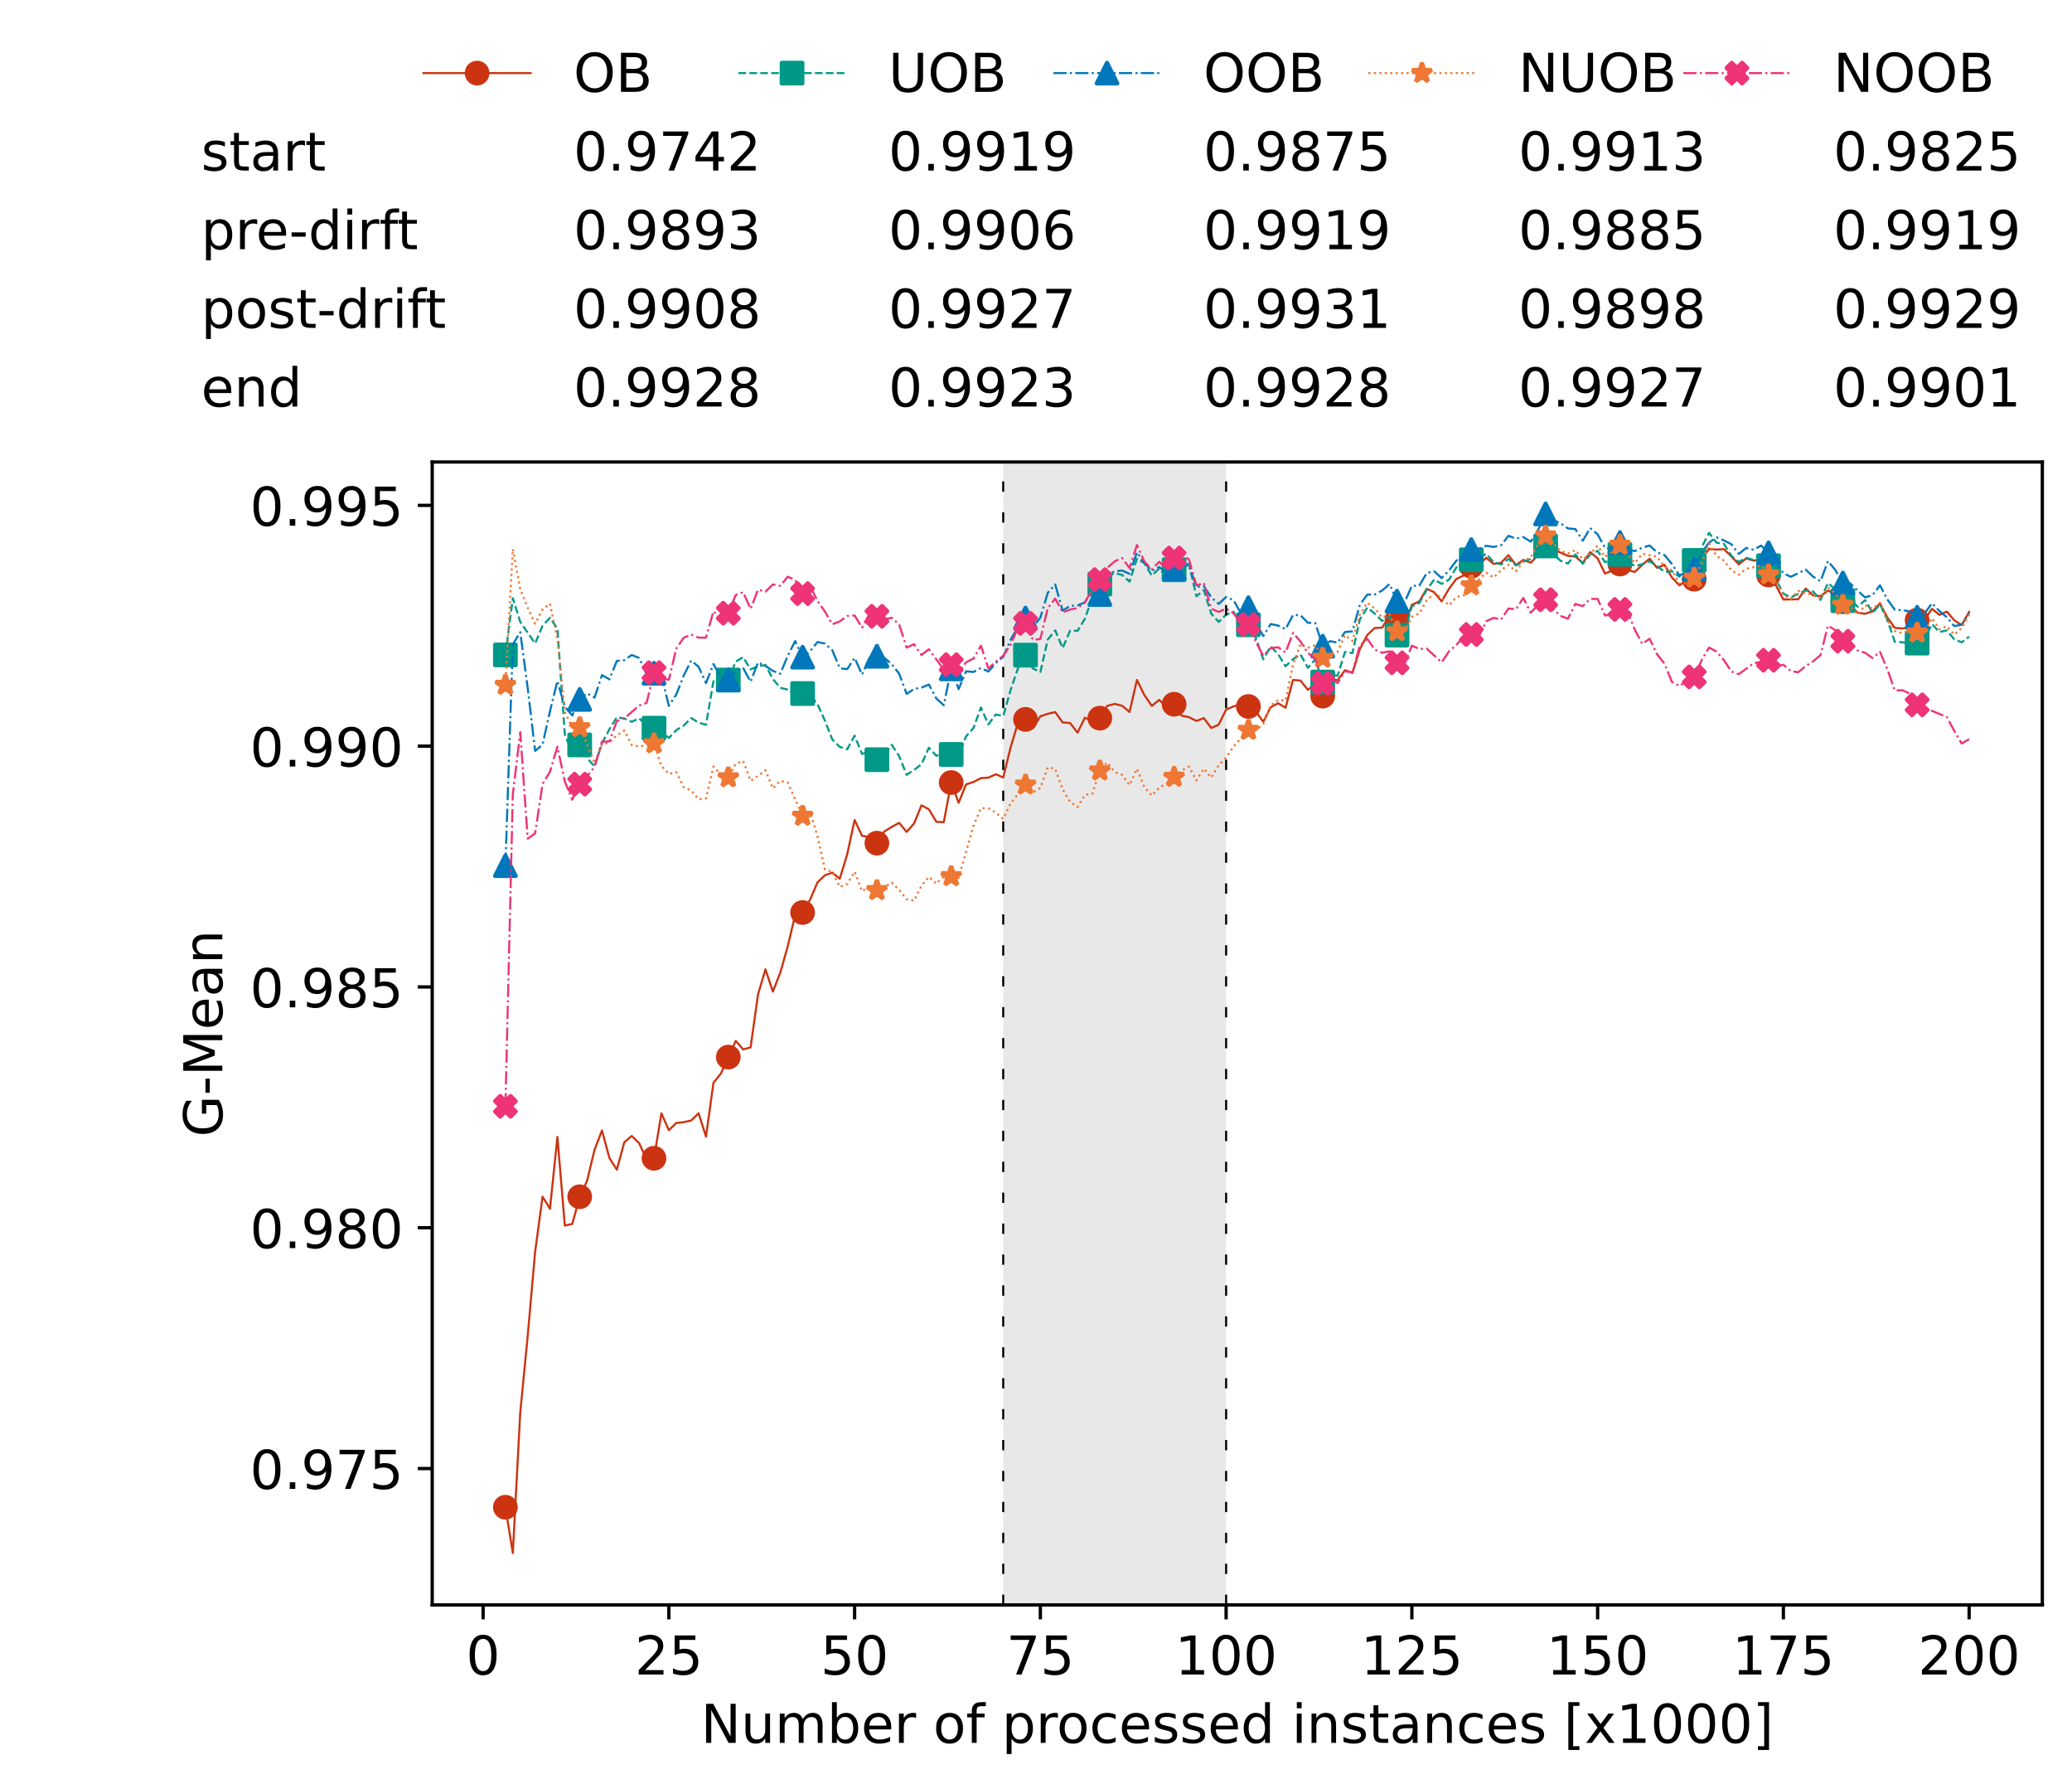 <?xml version="1.0" encoding="utf-8" standalone="no"?>
<!DOCTYPE svg PUBLIC "-//W3C//DTD SVG 1.1//EN"
  "http://www.w3.org/Graphics/SVG/1.1/DTD/svg11.dtd">
<!-- Created with matplotlib (https://matplotlib.org/) -->
<svg height="432.615pt" version="1.1" viewBox="0 0 502.65 432.615" width="502.65pt" xmlns="http://www.w3.org/2000/svg" xmlns:xlink="http://www.w3.org/1999/xlink">
 <defs>
  <style type="text/css">*{stroke-linecap:butt;stroke-linejoin:round;}</style>
 </defs>
 <g id="figure_1">
  <g id="patch_1">
   <path d="M 0 432.615 
L 502.65 432.615 
L 502.65 0 
L 0 0 
z
" style="fill:#ffffff;"/>
  </g>
  <g id="axes_1">
   <g id="patch_2">
    <path d="M 104.85 389.252 
L 495.45 389.252 
L 495.45 112.052 
L 104.85 112.052 
z
" style="fill:#ffffff;"/>
   </g>
   <g id="patch_3">
    <path clip-path="url(#pad293bea0f)" d="M 297.446 389.252 
L 297.446 112.052 
L 243.372 112.052 
L 243.372 389.252 
z
" style="fill:#d3d3d3;opacity:0.5;"/>
   </g>
   <g id="matplotlib.axis_1">
    <g id="xtick_1">
     <g id="line2d_1">
      <defs>
       <path d="M 0 0 
L 0 3.5 
" id="m9c60bbbfe5" style="stroke:#000000;stroke-width:0.8;"/>
      </defs>
      <g>
       <use style="stroke:#000000;stroke-width:0.8;" x="117.197" xlink:href="#m9c60bbbfe5" y="389.252"/>
      </g>
     </g>
     <g id="text_1">
      <!-- 0 -->
      <g transform="translate(113.061 406.13)scale(0.13 -0.13)">
       <defs>
        <path d="M 31.781 66.406 
Q 24.172 66.406 20.328 58.906 
Q 16.5 51.422 16.5 36.375 
Q 16.5 21.391 20.328 13.891 
Q 24.172 6.391 31.781 6.391 
Q 39.453 6.391 43.281 13.891 
Q 47.125 21.391 47.125 36.375 
Q 47.125 51.422 43.281 58.906 
Q 39.453 66.406 31.781 66.406 
z
M 31.781 74.219 
Q 44.047 74.219 50.516 64.516 
Q 56.984 54.828 56.984 36.375 
Q 56.984 17.969 50.516 8.266 
Q 44.047 -1.422 31.781 -1.422 
Q 19.531 -1.422 13.062 8.266 
Q 6.594 17.969 6.594 36.375 
Q 6.594 54.828 13.062 64.516 
Q 19.531 74.219 31.781 74.219 
z
" id="DejaVuSans-48"/>
       </defs>
       <use xlink:href="#DejaVuSans-48"/>
      </g>
     </g>
    </g>
    <g id="xtick_2">
     <g id="line2d_2">
      <g>
       <use style="stroke:#000000;stroke-width:0.8;" x="162.259" xlink:href="#m9c60bbbfe5" y="389.252"/>
      </g>
     </g>
     <g id="text_2">
      <!-- 25 -->
      <g transform="translate(153.988 406.13)scale(0.13 -0.13)">
       <defs>
        <path d="M 19.188 8.297 
L 53.609 8.297 
L 53.609 0 
L 7.328 0 
L 7.328 8.297 
Q 12.938 14.109 22.625 23.891 
Q 32.328 33.688 34.812 36.531 
Q 39.547 41.844 41.422 45.531 
Q 43.312 49.219 43.312 52.781 
Q 43.312 58.594 39.234 62.25 
Q 35.156 65.922 28.609 65.922 
Q 23.969 65.922 18.812 64.312 
Q 13.672 62.703 7.812 59.422 
L 7.812 69.391 
Q 13.766 71.781 18.938 73 
Q 24.125 74.219 28.422 74.219 
Q 39.75 74.219 46.484 68.547 
Q 53.219 62.891 53.219 53.422 
Q 53.219 48.922 51.531 44.891 
Q 49.859 40.875 45.406 35.406 
Q 44.188 33.984 37.641 27.219 
Q 31.109 20.453 19.188 8.297 
z
" id="DejaVuSans-50"/>
        <path d="M 10.797 72.906 
L 49.516 72.906 
L 49.516 64.594 
L 19.828 64.594 
L 19.828 46.734 
Q 21.969 47.469 24.109 47.828 
Q 26.266 48.188 28.422 48.188 
Q 40.625 48.188 47.75 41.5 
Q 54.891 34.812 54.891 23.391 
Q 54.891 11.625 47.562 5.094 
Q 40.234 -1.422 26.906 -1.422 
Q 22.312 -1.422 17.547 -0.641 
Q 12.797 0.141 7.719 1.703 
L 7.719 11.625 
Q 12.109 9.234 16.797 8.062 
Q 21.484 6.891 26.703 6.891 
Q 35.156 6.891 40.078 11.328 
Q 45.016 15.766 45.016 23.391 
Q 45.016 31 40.078 35.438 
Q 35.156 39.891 26.703 39.891 
Q 22.75 39.891 18.812 39.016 
Q 14.891 38.141 10.797 36.281 
z
" id="DejaVuSans-53"/>
       </defs>
       <use xlink:href="#DejaVuSans-50"/>
       <use x="63.623" xlink:href="#DejaVuSans-53"/>
      </g>
     </g>
    </g>
    <g id="xtick_3">
     <g id="line2d_3">
      <g>
       <use style="stroke:#000000;stroke-width:0.8;" x="207.322" xlink:href="#m9c60bbbfe5" y="389.252"/>
      </g>
     </g>
     <g id="text_3">
      <!-- 50 -->
      <g transform="translate(199.05 406.13)scale(0.13 -0.13)">
       <use xlink:href="#DejaVuSans-53"/>
       <use x="63.623" xlink:href="#DejaVuSans-48"/>
      </g>
     </g>
    </g>
    <g id="xtick_4">
     <g id="line2d_4">
      <g>
       <use style="stroke:#000000;stroke-width:0.8;" x="252.384" xlink:href="#m9c60bbbfe5" y="389.252"/>
      </g>
     </g>
     <g id="text_4">
      <!-- 75 -->
      <g transform="translate(244.113 406.13)scale(0.13 -0.13)">
       <defs>
        <path d="M 8.203 72.906 
L 55.078 72.906 
L 55.078 68.703 
L 28.609 0 
L 18.312 0 
L 43.219 64.594 
L 8.203 64.594 
z
" id="DejaVuSans-55"/>
       </defs>
       <use xlink:href="#DejaVuSans-55"/>
       <use x="63.623" xlink:href="#DejaVuSans-53"/>
      </g>
     </g>
    </g>
    <g id="xtick_5">
     <g id="line2d_5">
      <g>
       <use style="stroke:#000000;stroke-width:0.8;" x="297.446" xlink:href="#m9c60bbbfe5" y="389.252"/>
      </g>
     </g>
     <g id="text_5">
      <!-- 100 -->
      <g transform="translate(285.039 406.13)scale(0.13 -0.13)">
       <defs>
        <path d="M 12.406 8.297 
L 28.516 8.297 
L 28.516 63.922 
L 10.984 60.406 
L 10.984 69.391 
L 28.422 72.906 
L 38.281 72.906 
L 38.281 8.297 
L 54.391 8.297 
L 54.391 0 
L 12.406 0 
z
" id="DejaVuSans-49"/>
       </defs>
       <use xlink:href="#DejaVuSans-49"/>
       <use x="63.623" xlink:href="#DejaVuSans-48"/>
       <use x="127.246" xlink:href="#DejaVuSans-48"/>
      </g>
     </g>
    </g>
    <g id="xtick_6">
     <g id="line2d_6">
      <g>
       <use style="stroke:#000000;stroke-width:0.8;" x="342.509" xlink:href="#m9c60bbbfe5" y="389.252"/>
      </g>
     </g>
     <g id="text_6">
      <!-- 125 -->
      <g transform="translate(330.102 406.13)scale(0.13 -0.13)">
       <use xlink:href="#DejaVuSans-49"/>
       <use x="63.623" xlink:href="#DejaVuSans-50"/>
       <use x="127.246" xlink:href="#DejaVuSans-53"/>
      </g>
     </g>
    </g>
    <g id="xtick_7">
     <g id="line2d_7">
      <g>
       <use style="stroke:#000000;stroke-width:0.8;" x="387.571" xlink:href="#m9c60bbbfe5" y="389.252"/>
      </g>
     </g>
     <g id="text_7">
      <!-- 150 -->
      <g transform="translate(375.164 406.13)scale(0.13 -0.13)">
       <use xlink:href="#DejaVuSans-49"/>
       <use x="63.623" xlink:href="#DejaVuSans-53"/>
       <use x="127.246" xlink:href="#DejaVuSans-48"/>
      </g>
     </g>
    </g>
    <g id="xtick_8">
     <g id="line2d_8">
      <g>
       <use style="stroke:#000000;stroke-width:0.8;" x="432.633" xlink:href="#m9c60bbbfe5" y="389.252"/>
      </g>
     </g>
     <g id="text_8">
      <!-- 175 -->
      <g transform="translate(420.226 406.13)scale(0.13 -0.13)">
       <use xlink:href="#DejaVuSans-49"/>
       <use x="63.623" xlink:href="#DejaVuSans-55"/>
       <use x="127.246" xlink:href="#DejaVuSans-53"/>
      </g>
     </g>
    </g>
    <g id="xtick_9">
     <g id="line2d_9">
      <g>
       <use style="stroke:#000000;stroke-width:0.8;" x="477.695" xlink:href="#m9c60bbbfe5" y="389.252"/>
      </g>
     </g>
     <g id="text_9">
      <!-- 200 -->
      <g transform="translate(465.289 406.13)scale(0.13 -0.13)">
       <use xlink:href="#DejaVuSans-50"/>
       <use x="63.623" xlink:href="#DejaVuSans-48"/>
       <use x="127.246" xlink:href="#DejaVuSans-48"/>
      </g>
     </g>
    </g>
    <g id="text_10">
     <!-- Number of processed instances [x1000] -->
     <g transform="translate(170.025 422.711)scale(0.13 -0.13)">
      <defs>
       <path d="M 9.812 72.906 
L 23.094 72.906 
L 55.422 11.922 
L 55.422 72.906 
L 64.984 72.906 
L 64.984 0 
L 51.703 0 
L 19.391 60.984 
L 19.391 0 
L 9.812 0 
z
" id="DejaVuSans-78"/>
       <path d="M 8.5 21.578 
L 8.5 54.688 
L 17.484 54.688 
L 17.484 21.922 
Q 17.484 14.156 20.5 10.266 
Q 23.531 6.391 29.594 6.391 
Q 36.859 6.391 41.078 11.031 
Q 45.312 15.672 45.312 23.688 
L 45.312 54.688 
L 54.297 54.688 
L 54.297 0 
L 45.312 0 
L 45.312 8.406 
Q 42.047 3.422 37.719 1 
Q 33.406 -1.422 27.688 -1.422 
Q 18.266 -1.422 13.375 4.438 
Q 8.5 10.297 8.5 21.578 
z
M 31.109 56 
z
" id="DejaVuSans-117"/>
       <path d="M 52 44.188 
Q 55.375 50.25 60.062 53.125 
Q 64.75 56 71.094 56 
Q 79.641 56 84.281 50.016 
Q 88.922 44.047 88.922 33.016 
L 88.922 0 
L 79.891 0 
L 79.891 32.719 
Q 79.891 40.578 77.094 44.375 
Q 74.312 48.188 68.609 48.188 
Q 61.625 48.188 57.562 43.547 
Q 53.516 38.922 53.516 30.906 
L 53.516 0 
L 44.484 0 
L 44.484 32.719 
Q 44.484 40.625 41.703 44.406 
Q 38.922 48.188 33.109 48.188 
Q 26.219 48.188 22.156 43.531 
Q 18.109 38.875 18.109 30.906 
L 18.109 0 
L 9.078 0 
L 9.078 54.688 
L 18.109 54.688 
L 18.109 46.188 
Q 21.188 51.219 25.484 53.609 
Q 29.781 56 35.688 56 
Q 41.656 56 45.828 52.969 
Q 50 49.953 52 44.188 
z
" id="DejaVuSans-109"/>
       <path d="M 48.688 27.297 
Q 48.688 37.203 44.609 42.844 
Q 40.531 48.484 33.406 48.484 
Q 26.266 48.484 22.188 42.844 
Q 18.109 37.203 18.109 27.297 
Q 18.109 17.391 22.188 11.75 
Q 26.266 6.109 33.406 6.109 
Q 40.531 6.109 44.609 11.75 
Q 48.688 17.391 48.688 27.297 
z
M 18.109 46.391 
Q 20.953 51.266 25.266 53.625 
Q 29.594 56 35.594 56 
Q 45.562 56 51.781 48.094 
Q 58.016 40.188 58.016 27.297 
Q 58.016 14.406 51.781 6.484 
Q 45.562 -1.422 35.594 -1.422 
Q 29.594 -1.422 25.266 0.953 
Q 20.953 3.328 18.109 8.203 
L 18.109 0 
L 9.078 0 
L 9.078 75.984 
L 18.109 75.984 
z
" id="DejaVuSans-98"/>
       <path d="M 56.203 29.594 
L 56.203 25.203 
L 14.891 25.203 
Q 15.484 15.922 20.484 11.062 
Q 25.484 6.203 34.422 6.203 
Q 39.594 6.203 44.453 7.469 
Q 49.312 8.734 54.109 11.281 
L 54.109 2.781 
Q 49.266 0.734 44.188 -0.344 
Q 39.109 -1.422 33.891 -1.422 
Q 20.797 -1.422 13.156 6.188 
Q 5.516 13.812 5.516 26.812 
Q 5.516 40.234 12.766 48.109 
Q 20.016 56 32.328 56 
Q 43.359 56 49.781 48.891 
Q 56.203 41.797 56.203 29.594 
z
M 47.219 32.234 
Q 47.125 39.594 43.094 43.984 
Q 39.062 48.391 32.422 48.391 
Q 24.906 48.391 20.391 44.141 
Q 15.875 39.891 15.188 32.172 
z
" id="DejaVuSans-101"/>
       <path d="M 41.109 46.297 
Q 39.594 47.172 37.812 47.578 
Q 36.031 48 33.891 48 
Q 26.266 48 22.188 43.047 
Q 18.109 38.094 18.109 28.812 
L 18.109 0 
L 9.078 0 
L 9.078 54.688 
L 18.109 54.688 
L 18.109 46.188 
Q 20.953 51.172 25.484 53.578 
Q 30.031 56 36.531 56 
Q 37.453 56 38.578 55.875 
Q 39.703 55.766 41.062 55.516 
z
" id="DejaVuSans-114"/>
       <path id="DejaVuSans-32"/>
       <path d="M 30.609 48.391 
Q 23.391 48.391 19.188 42.75 
Q 14.984 37.109 14.984 27.297 
Q 14.984 17.484 19.156 11.844 
Q 23.344 6.203 30.609 6.203 
Q 37.797 6.203 41.984 11.859 
Q 46.188 17.531 46.188 27.297 
Q 46.188 37.016 41.984 42.703 
Q 37.797 48.391 30.609 48.391 
z
M 30.609 56 
Q 42.328 56 49.016 48.375 
Q 55.719 40.766 55.719 27.297 
Q 55.719 13.875 49.016 6.219 
Q 42.328 -1.422 30.609 -1.422 
Q 18.844 -1.422 12.172 6.219 
Q 5.516 13.875 5.516 27.297 
Q 5.516 40.766 12.172 48.375 
Q 18.844 56 30.609 56 
z
" id="DejaVuSans-111"/>
       <path d="M 37.109 75.984 
L 37.109 68.5 
L 28.516 68.5 
Q 23.688 68.5 21.797 66.547 
Q 19.922 64.594 19.922 59.516 
L 19.922 54.688 
L 34.719 54.688 
L 34.719 47.703 
L 19.922 47.703 
L 19.922 0 
L 10.891 0 
L 10.891 47.703 
L 2.297 47.703 
L 2.297 54.688 
L 10.891 54.688 
L 10.891 58.5 
Q 10.891 67.625 15.141 71.797 
Q 19.391 75.984 28.609 75.984 
z
" id="DejaVuSans-102"/>
       <path d="M 18.109 8.203 
L 18.109 -20.797 
L 9.078 -20.797 
L 9.078 54.688 
L 18.109 54.688 
L 18.109 46.391 
Q 20.953 51.266 25.266 53.625 
Q 29.594 56 35.594 56 
Q 45.562 56 51.781 48.094 
Q 58.016 40.188 58.016 27.297 
Q 58.016 14.406 51.781 6.484 
Q 45.562 -1.422 35.594 -1.422 
Q 29.594 -1.422 25.266 0.953 
Q 20.953 3.328 18.109 8.203 
z
M 48.688 27.297 
Q 48.688 37.203 44.609 42.844 
Q 40.531 48.484 33.406 48.484 
Q 26.266 48.484 22.188 42.844 
Q 18.109 37.203 18.109 27.297 
Q 18.109 17.391 22.188 11.75 
Q 26.266 6.109 33.406 6.109 
Q 40.531 6.109 44.609 11.75 
Q 48.688 17.391 48.688 27.297 
z
" id="DejaVuSans-112"/>
       <path d="M 48.781 52.594 
L 48.781 44.188 
Q 44.969 46.297 41.141 47.344 
Q 37.312 48.391 33.406 48.391 
Q 24.656 48.391 19.812 42.844 
Q 14.984 37.312 14.984 27.297 
Q 14.984 17.281 19.812 11.734 
Q 24.656 6.203 33.406 6.203 
Q 37.312 6.203 41.141 7.25 
Q 44.969 8.297 48.781 10.406 
L 48.781 2.094 
Q 45.016 0.344 40.984 -0.531 
Q 36.969 -1.422 32.422 -1.422 
Q 20.062 -1.422 12.781 6.344 
Q 5.516 14.109 5.516 27.297 
Q 5.516 40.672 12.859 48.328 
Q 20.219 56 33.016 56 
Q 37.156 56 41.109 55.141 
Q 45.062 54.297 48.781 52.594 
z
" id="DejaVuSans-99"/>
       <path d="M 44.281 53.078 
L 44.281 44.578 
Q 40.484 46.531 36.375 47.5 
Q 32.281 48.484 27.875 48.484 
Q 21.188 48.484 17.844 46.438 
Q 14.5 44.391 14.5 40.281 
Q 14.5 37.156 16.891 35.375 
Q 19.281 33.594 26.516 31.984 
L 29.594 31.297 
Q 39.156 29.25 43.188 25.516 
Q 47.219 21.781 47.219 15.094 
Q 47.219 7.469 41.188 3.016 
Q 35.156 -1.422 24.609 -1.422 
Q 20.219 -1.422 15.453 -0.562 
Q 10.688 0.297 5.422 2 
L 5.422 11.281 
Q 10.406 8.688 15.234 7.391 
Q 20.062 6.109 24.812 6.109 
Q 31.156 6.109 34.562 8.281 
Q 37.984 10.453 37.984 14.406 
Q 37.984 18.062 35.516 20.016 
Q 33.062 21.969 24.703 23.781 
L 21.578 24.516 
Q 13.234 26.266 9.516 29.906 
Q 5.812 33.547 5.812 39.891 
Q 5.812 47.609 11.281 51.797 
Q 16.75 56 26.812 56 
Q 31.781 56 36.172 55.266 
Q 40.578 54.547 44.281 53.078 
z
" id="DejaVuSans-115"/>
       <path d="M 45.406 46.391 
L 45.406 75.984 
L 54.391 75.984 
L 54.391 0 
L 45.406 0 
L 45.406 8.203 
Q 42.578 3.328 38.25 0.953 
Q 33.938 -1.422 27.875 -1.422 
Q 17.969 -1.422 11.734 6.484 
Q 5.516 14.406 5.516 27.297 
Q 5.516 40.188 11.734 48.094 
Q 17.969 56 27.875 56 
Q 33.938 56 38.25 53.625 
Q 42.578 51.266 45.406 46.391 
z
M 14.797 27.297 
Q 14.797 17.391 18.875 11.75 
Q 22.953 6.109 30.078 6.109 
Q 37.203 6.109 41.297 11.75 
Q 45.406 17.391 45.406 27.297 
Q 45.406 37.203 41.297 42.844 
Q 37.203 48.484 30.078 48.484 
Q 22.953 48.484 18.875 42.844 
Q 14.797 37.203 14.797 27.297 
z
" id="DejaVuSans-100"/>
       <path d="M 9.422 54.688 
L 18.406 54.688 
L 18.406 0 
L 9.422 0 
z
M 9.422 75.984 
L 18.406 75.984 
L 18.406 64.594 
L 9.422 64.594 
z
" id="DejaVuSans-105"/>
       <path d="M 54.891 33.016 
L 54.891 0 
L 45.906 0 
L 45.906 32.719 
Q 45.906 40.484 42.875 44.328 
Q 39.844 48.188 33.797 48.188 
Q 26.516 48.188 22.312 43.547 
Q 18.109 38.922 18.109 30.906 
L 18.109 0 
L 9.078 0 
L 9.078 54.688 
L 18.109 54.688 
L 18.109 46.188 
Q 21.344 51.125 25.703 53.562 
Q 30.078 56 35.797 56 
Q 45.219 56 50.047 50.172 
Q 54.891 44.344 54.891 33.016 
z
" id="DejaVuSans-110"/>
       <path d="M 18.312 70.219 
L 18.312 54.688 
L 36.812 54.688 
L 36.812 47.703 
L 18.312 47.703 
L 18.312 18.016 
Q 18.312 11.328 20.141 9.422 
Q 21.969 7.516 27.594 7.516 
L 36.812 7.516 
L 36.812 0 
L 27.594 0 
Q 17.188 0 13.234 3.875 
Q 9.281 7.766 9.281 18.016 
L 9.281 47.703 
L 2.688 47.703 
L 2.688 54.688 
L 9.281 54.688 
L 9.281 70.219 
z
" id="DejaVuSans-116"/>
       <path d="M 34.281 27.484 
Q 23.391 27.484 19.188 25 
Q 14.984 22.516 14.984 16.5 
Q 14.984 11.719 18.141 8.906 
Q 21.297 6.109 26.703 6.109 
Q 34.188 6.109 38.703 11.406 
Q 43.219 16.703 43.219 25.484 
L 43.219 27.484 
z
M 52.203 31.203 
L 52.203 0 
L 43.219 0 
L 43.219 8.297 
Q 40.141 3.328 35.547 0.953 
Q 30.953 -1.422 24.312 -1.422 
Q 15.922 -1.422 10.953 3.297 
Q 6 8.016 6 15.922 
Q 6 25.141 12.172 29.828 
Q 18.359 34.516 30.609 34.516 
L 43.219 34.516 
L 43.219 35.406 
Q 43.219 41.609 39.141 45 
Q 35.062 48.391 27.688 48.391 
Q 23 48.391 18.547 47.266 
Q 14.109 46.141 10.016 43.891 
L 10.016 52.203 
Q 14.938 54.109 19.578 55.047 
Q 24.219 56 28.609 56 
Q 40.484 56 46.344 49.844 
Q 52.203 43.703 52.203 31.203 
z
" id="DejaVuSans-97"/>
       <path d="M 8.594 75.984 
L 29.297 75.984 
L 29.297 69 
L 17.578 69 
L 17.578 -6.203 
L 29.297 -6.203 
L 29.297 -13.188 
L 8.594 -13.188 
z
" id="DejaVuSans-91"/>
       <path d="M 54.891 54.688 
L 35.109 28.078 
L 55.906 0 
L 45.312 0 
L 29.391 21.484 
L 13.484 0 
L 2.875 0 
L 24.125 28.609 
L 4.688 54.688 
L 15.281 54.688 
L 29.781 35.203 
L 44.281 54.688 
z
" id="DejaVuSans-120"/>
       <path d="M 30.422 75.984 
L 30.422 -13.188 
L 9.719 -13.188 
L 9.719 -6.203 
L 21.391 -6.203 
L 21.391 69 
L 9.719 69 
L 9.719 75.984 
z
" id="DejaVuSans-93"/>
      </defs>
      <use xlink:href="#DejaVuSans-78"/>
      <use x="74.805" xlink:href="#DejaVuSans-117"/>
      <use x="138.184" xlink:href="#DejaVuSans-109"/>
      <use x="235.596" xlink:href="#DejaVuSans-98"/>
      <use x="299.072" xlink:href="#DejaVuSans-101"/>
      <use x="360.596" xlink:href="#DejaVuSans-114"/>
      <use x="401.709" xlink:href="#DejaVuSans-32"/>
      <use x="433.496" xlink:href="#DejaVuSans-111"/>
      <use x="494.678" xlink:href="#DejaVuSans-102"/>
      <use x="529.883" xlink:href="#DejaVuSans-32"/>
      <use x="561.67" xlink:href="#DejaVuSans-112"/>
      <use x="625.146" xlink:href="#DejaVuSans-114"/>
      <use x="664.01" xlink:href="#DejaVuSans-111"/>
      <use x="725.191" xlink:href="#DejaVuSans-99"/>
      <use x="780.172" xlink:href="#DejaVuSans-101"/>
      <use x="841.695" xlink:href="#DejaVuSans-115"/>
      <use x="893.795" xlink:href="#DejaVuSans-115"/>
      <use x="945.895" xlink:href="#DejaVuSans-101"/>
      <use x="1007.418" xlink:href="#DejaVuSans-100"/>
      <use x="1070.895" xlink:href="#DejaVuSans-32"/>
      <use x="1102.682" xlink:href="#DejaVuSans-105"/>
      <use x="1130.465" xlink:href="#DejaVuSans-110"/>
      <use x="1193.844" xlink:href="#DejaVuSans-115"/>
      <use x="1245.943" xlink:href="#DejaVuSans-116"/>
      <use x="1285.152" xlink:href="#DejaVuSans-97"/>
      <use x="1346.432" xlink:href="#DejaVuSans-110"/>
      <use x="1409.811" xlink:href="#DejaVuSans-99"/>
      <use x="1464.791" xlink:href="#DejaVuSans-101"/>
      <use x="1526.314" xlink:href="#DejaVuSans-115"/>
      <use x="1578.414" xlink:href="#DejaVuSans-32"/>
      <use x="1610.201" xlink:href="#DejaVuSans-91"/>
      <use x="1649.215" xlink:href="#DejaVuSans-120"/>
      <use x="1708.395" xlink:href="#DejaVuSans-49"/>
      <use x="1772.018" xlink:href="#DejaVuSans-48"/>
      <use x="1835.641" xlink:href="#DejaVuSans-48"/>
      <use x="1899.264" xlink:href="#DejaVuSans-48"/>
      <use x="1962.887" xlink:href="#DejaVuSans-93"/>
     </g>
    </g>
   </g>
   <g id="matplotlib.axis_2">
    <g id="ytick_1">
     <g id="line2d_10">
      <defs>
       <path d="M 0 0 
L -3.5 0 
" id="me3a1db40ca" style="stroke:#000000;stroke-width:0.8;"/>
      </defs>
      <g>
       <use style="stroke:#000000;stroke-width:0.8;" x="104.85" xlink:href="#me3a1db40ca" y="356.171"/>
      </g>
     </g>
     <g id="text_11">
      <!-- 0.975 -->
      <g transform="translate(60.633 361.11)scale(0.13 -0.13)">
       <defs>
        <path d="M 10.688 12.406 
L 21 12.406 
L 21 0 
L 10.688 0 
z
" id="DejaVuSans-46"/>
        <path d="M 10.984 1.516 
L 10.984 10.5 
Q 14.703 8.734 18.5 7.812 
Q 22.312 6.891 25.984 6.891 
Q 35.75 6.891 40.891 13.453 
Q 46.047 20.016 46.781 33.406 
Q 43.953 29.203 39.594 26.953 
Q 35.25 24.703 29.984 24.703 
Q 19.047 24.703 12.672 31.312 
Q 6.297 37.938 6.297 49.422 
Q 6.297 60.641 12.938 67.422 
Q 19.578 74.219 30.609 74.219 
Q 43.266 74.219 49.922 64.516 
Q 56.594 54.828 56.594 36.375 
Q 56.594 19.141 48.406 8.859 
Q 40.234 -1.422 26.422 -1.422 
Q 22.703 -1.422 18.891 -0.688 
Q 15.094 0.047 10.984 1.516 
z
M 30.609 32.422 
Q 37.25 32.422 41.125 36.953 
Q 45.016 41.5 45.016 49.422 
Q 45.016 57.281 41.125 61.844 
Q 37.25 66.406 30.609 66.406 
Q 23.969 66.406 20.094 61.844 
Q 16.219 57.281 16.219 49.422 
Q 16.219 41.5 20.094 36.953 
Q 23.969 32.422 30.609 32.422 
z
" id="DejaVuSans-57"/>
       </defs>
       <use xlink:href="#DejaVuSans-48"/>
       <use x="63.623" xlink:href="#DejaVuSans-46"/>
       <use x="95.41" xlink:href="#DejaVuSans-57"/>
       <use x="159.033" xlink:href="#DejaVuSans-55"/>
       <use x="222.656" xlink:href="#DejaVuSans-53"/>
      </g>
     </g>
    </g>
    <g id="ytick_2">
     <g id="line2d_11">
      <g>
       <use style="stroke:#000000;stroke-width:0.8;" x="104.85" xlink:href="#me3a1db40ca" y="297.77"/>
      </g>
     </g>
     <g id="text_12">
      <!-- 0.980 -->
      <g transform="translate(60.633 302.709)scale(0.13 -0.13)">
       <defs>
        <path d="M 31.781 34.625 
Q 24.75 34.625 20.719 30.859 
Q 16.703 27.094 16.703 20.516 
Q 16.703 13.922 20.719 10.156 
Q 24.75 6.391 31.781 6.391 
Q 38.812 6.391 42.859 10.172 
Q 46.922 13.969 46.922 20.516 
Q 46.922 27.094 42.891 30.859 
Q 38.875 34.625 31.781 34.625 
z
M 21.922 38.812 
Q 15.578 40.375 12.031 44.719 
Q 8.5 49.078 8.5 55.328 
Q 8.5 64.062 14.719 69.141 
Q 20.953 74.219 31.781 74.219 
Q 42.672 74.219 48.875 69.141 
Q 55.078 64.062 55.078 55.328 
Q 55.078 49.078 51.531 44.719 
Q 48 40.375 41.703 38.812 
Q 48.828 37.156 52.797 32.312 
Q 56.781 27.484 56.781 20.516 
Q 56.781 9.906 50.312 4.234 
Q 43.844 -1.422 31.781 -1.422 
Q 19.734 -1.422 13.25 4.234 
Q 6.781 9.906 6.781 20.516 
Q 6.781 27.484 10.781 32.312 
Q 14.797 37.156 21.922 38.812 
z
M 18.312 54.391 
Q 18.312 48.734 21.844 45.562 
Q 25.391 42.391 31.781 42.391 
Q 38.141 42.391 41.719 45.562 
Q 45.312 48.734 45.312 54.391 
Q 45.312 60.062 41.719 63.234 
Q 38.141 66.406 31.781 66.406 
Q 25.391 66.406 21.844 63.234 
Q 18.312 60.062 18.312 54.391 
z
" id="DejaVuSans-56"/>
       </defs>
       <use xlink:href="#DejaVuSans-48"/>
       <use x="63.623" xlink:href="#DejaVuSans-46"/>
       <use x="95.41" xlink:href="#DejaVuSans-57"/>
       <use x="159.033" xlink:href="#DejaVuSans-56"/>
       <use x="222.656" xlink:href="#DejaVuSans-48"/>
      </g>
     </g>
    </g>
    <g id="ytick_3">
     <g id="line2d_12">
      <g>
       <use style="stroke:#000000;stroke-width:0.8;" x="104.85" xlink:href="#me3a1db40ca" y="239.369"/>
      </g>
     </g>
     <g id="text_13">
      <!-- 0.985 -->
      <g transform="translate(60.633 244.308)scale(0.13 -0.13)">
       <use xlink:href="#DejaVuSans-48"/>
       <use x="63.623" xlink:href="#DejaVuSans-46"/>
       <use x="95.41" xlink:href="#DejaVuSans-57"/>
       <use x="159.033" xlink:href="#DejaVuSans-56"/>
       <use x="222.656" xlink:href="#DejaVuSans-53"/>
      </g>
     </g>
    </g>
    <g id="ytick_4">
     <g id="line2d_13">
      <g>
       <use style="stroke:#000000;stroke-width:0.8;" x="104.85" xlink:href="#me3a1db40ca" y="180.968"/>
      </g>
     </g>
     <g id="text_14">
      <!-- 0.990 -->
      <g transform="translate(60.633 185.907)scale(0.13 -0.13)">
       <use xlink:href="#DejaVuSans-48"/>
       <use x="63.623" xlink:href="#DejaVuSans-46"/>
       <use x="95.41" xlink:href="#DejaVuSans-57"/>
       <use x="159.033" xlink:href="#DejaVuSans-57"/>
       <use x="222.656" xlink:href="#DejaVuSans-48"/>
      </g>
     </g>
    </g>
    <g id="ytick_5">
     <g id="line2d_14">
      <g>
       <use style="stroke:#000000;stroke-width:0.8;" x="104.85" xlink:href="#me3a1db40ca" y="122.567"/>
      </g>
     </g>
     <g id="text_15">
      <!-- 0.995 -->
      <g transform="translate(60.633 127.506)scale(0.13 -0.13)">
       <use xlink:href="#DejaVuSans-48"/>
       <use x="63.623" xlink:href="#DejaVuSans-46"/>
       <use x="95.41" xlink:href="#DejaVuSans-57"/>
       <use x="159.033" xlink:href="#DejaVuSans-57"/>
       <use x="222.656" xlink:href="#DejaVuSans-53"/>
      </g>
     </g>
    </g>
    <g id="text_16">
     <!-- G-Mean -->
     <g transform="translate(53.93 275.744)rotate(-90)scale(0.13 -0.13)">
      <defs>
       <path d="M 59.516 10.406 
L 59.516 29.984 
L 43.406 29.984 
L 43.406 38.094 
L 69.281 38.094 
L 69.281 6.781 
Q 63.578 2.734 56.688 0.656 
Q 49.812 -1.422 42 -1.422 
Q 24.906 -1.422 15.25 8.562 
Q 5.609 18.562 5.609 36.375 
Q 5.609 54.25 15.25 64.234 
Q 24.906 74.219 42 74.219 
Q 49.125 74.219 55.547 72.453 
Q 61.969 70.703 67.391 67.281 
L 67.391 56.781 
Q 61.922 61.422 55.766 63.766 
Q 49.609 66.109 42.828 66.109 
Q 29.438 66.109 22.719 58.641 
Q 16.016 51.172 16.016 36.375 
Q 16.016 21.625 22.719 14.156 
Q 29.438 6.688 42.828 6.688 
Q 48.047 6.688 52.141 7.594 
Q 56.25 8.5 59.516 10.406 
z
" id="DejaVuSans-71"/>
       <path d="M 4.891 31.391 
L 31.203 31.391 
L 31.203 23.391 
L 4.891 23.391 
z
" id="DejaVuSans-45"/>
       <path d="M 9.812 72.906 
L 24.516 72.906 
L 43.109 23.297 
L 61.812 72.906 
L 76.516 72.906 
L 76.516 0 
L 66.891 0 
L 66.891 64.016 
L 48.094 14.016 
L 38.188 14.016 
L 19.391 64.016 
L 19.391 0 
L 9.812 0 
z
" id="DejaVuSans-77"/>
      </defs>
      <use xlink:href="#DejaVuSans-71"/>
      <use x="77.49" xlink:href="#DejaVuSans-45"/>
      <use x="113.574" xlink:href="#DejaVuSans-77"/>
      <use x="199.854" xlink:href="#DejaVuSans-101"/>
      <use x="261.377" xlink:href="#DejaVuSans-97"/>
      <use x="322.656" xlink:href="#DejaVuSans-110"/>
     </g>
    </g>
   </g>
   <g id="line2d_15"/>
   <g id="line2d_16"/>
   <g id="line2d_17"/>
   <g id="line2d_18"/>
   <g id="line2d_19"/>
   <g id="line2d_20">
    <path clip-path="url(#pad293bea0f)" d="M 122.605 365.552 
L 124.407 376.652 
L 126.21 342.583 
L 128.012 324.074 
L 129.815 303.599 
L 131.617 290.237 
L 133.419 293.176 
L 135.222 275.742 
L 137.024 297.247 
L 138.827 296.843 
L 140.629 290.256 
L 142.432 286.341 
L 144.234 278.836 
L 146.037 274.187 
L 147.839 280.85 
L 149.642 283.695 
L 151.444 277.048 
L 153.247 275.506 
L 155.049 277.254 
L 156.852 281.191 
L 158.654 280.918 
L 160.457 270.017 
L 162.259 274.115 
L 164.062 272.36 
L 165.864 272.163 
L 167.667 271.764 
L 169.469 270.007 
L 171.272 275.679 
L 173.074 262.632 
L 174.877 260.38 
L 178.482 252.447 
L 180.284 254.511 
L 182.087 254.027 
L 183.889 241.19 
L 185.692 235.103 
L 187.494 240.498 
L 189.297 235.894 
L 191.099 229.513 
L 192.902 221.933 
L 194.704 221.307 
L 196.507 218.258 
L 198.309 214.019 
L 200.112 212.291 
L 201.914 211.642 
L 203.717 213.127 
L 205.519 207.238 
L 207.322 198.889 
L 209.124 202.71 
L 210.927 203.023 
L 212.729 204.492 
L 214.532 201.652 
L 216.334 200.546 
L 218.137 199.575 
L 219.939 201.765 
L 221.742 199.72 
L 223.544 195.31 
L 225.347 196.296 
L 227.149 199.316 
L 228.952 199.41 
L 230.754 189.793 
L 232.557 194.721 
L 234.359 190.238 
L 236.162 189.656 
L 237.964 188.722 
L 239.767 188.606 
L 241.569 187.783 
L 243.372 188.568 
L 245.174 181.237 
L 246.976 175.245 
L 248.779 174.475 
L 250.581 176.58 
L 252.384 173.73 
L 254.186 173.118 
L 255.989 172.701 
L 257.791 175.219 
L 259.594 175.353 
L 261.396 177.683 
L 263.199 174.062 
L 265.001 174.938 
L 266.804 174.175 
L 268.606 171.196 
L 270.409 170.721 
L 272.211 171.177 
L 274.014 172.668 
L 275.816 164.908 
L 277.619 168.599 
L 279.421 171.202 
L 281.224 169.744 
L 283.026 171.53 
L 284.829 170.809 
L 286.631 173.56 
L 288.434 173.939 
L 290.236 174.855 
L 292.039 174.181 
L 293.841 176.57 
L 295.644 175.747 
L 297.446 172.092 
L 299.249 171.329 
L 301.051 170.8 
L 302.854 171.344 
L 304.656 172.558 
L 306.459 175.062 
L 308.261 171.519 
L 310.064 170.567 
L 311.866 171.646 
L 313.669 164.915 
L 315.471 165.052 
L 317.274 167.302 
L 319.076 165.885 
L 320.879 168.824 
L 322.681 164.725 
L 324.484 164.98 
L 326.286 162.536 
L 328.089 163.213 
L 329.891 157.427 
L 331.694 153.994 
L 333.496 152.319 
L 335.299 152.222 
L 337.101 149.241 
L 338.904 150.317 
L 340.706 151.539 
L 342.509 146.709 
L 344.311 145.874 
L 346.114 142.812 
L 347.916 143.62 
L 349.719 145.857 
L 351.521 142.791 
L 353.324 140.392 
L 355.126 139.563 
L 356.928 137.332 
L 358.731 137.032 
L 360.533 135.293 
L 362.336 136.762 
L 364.138 136.508 
L 365.941 134.633 
L 367.743 137.03 
L 369.546 135.8 
L 371.348 136.467 
L 373.151 134.626 
L 374.953 132.159 
L 376.756 133.204 
L 380.361 134.821 
L 382.163 134.972 
L 383.966 136.54 
L 385.768 133.904 
L 387.571 135.42 
L 389.373 139.129 
L 391.176 138.32 
L 392.978 136.794 
L 394.781 138.177 
L 396.583 138.726 
L 398.386 136.994 
L 400.188 135.49 
L 401.991 137.734 
L 403.793 136.984 
L 405.596 140.064 
L 407.398 141.98 
L 409.201 140.765 
L 411.003 140.471 
L 412.806 135.599 
L 414.608 133.159 
L 416.411 133.287 
L 418.213 133.191 
L 420.016 134.952 
L 421.818 136.875 
L 423.621 135.436 
L 425.423 135.981 
L 427.226 135.598 
L 429.028 139.453 
L 430.831 142.006 
L 432.633 145.407 
L 436.238 145.341 
L 438.041 142.727 
L 439.843 144.406 
L 441.646 144.585 
L 443.448 143.238 
L 445.251 144.047 
L 447.053 145.951 
L 448.856 146.851 
L 450.658 148.623 
L 452.461 148.852 
L 454.263 148.285 
L 456.066 146.364 
L 457.868 149.772 
L 459.671 152.281 
L 461.473 152.418 
L 463.276 152.281 
L 465.078 150.413 
L 466.881 150.316 
L 468.683 147.652 
L 470.485 149.131 
L 472.288 148.33 
L 474.09 150.448 
L 475.893 151.608 
L 477.695 148.403 
L 477.695 148.403 
" style="fill:none;stroke:#cc3311;stroke-linecap:square;stroke-width:0.5;"/>
    <defs>
     <path d="M 0 2.5 
C 0.663 2.5 1.299 2.237 1.768 1.768 
C 2.237 1.299 2.5 0.663 2.5 0 
C 2.5 -0.663 2.237 -1.299 1.768 -1.768 
C 1.299 -2.237 0.663 -2.5 0 -2.5 
C -0.663 -2.5 -1.299 -2.237 -1.768 -1.768 
C -2.237 -1.299 -2.5 -0.663 -2.5 0 
C -2.5 0.663 -2.237 1.299 -1.768 1.768 
C -1.299 2.237 -0.663 2.5 0 2.5 
z
" id="m9978cd714a" style="stroke:#cc3311;"/>
    </defs>
    <g clip-path="url(#pad293bea0f)">
     <use style="fill:#cc3311;stroke:#cc3311;" x="122.605" xlink:href="#m9978cd714a" y="365.552"/>
     <use style="fill:#cc3311;stroke:#cc3311;" x="140.629" xlink:href="#m9978cd714a" y="290.256"/>
     <use style="fill:#cc3311;stroke:#cc3311;" x="158.654" xlink:href="#m9978cd714a" y="280.918"/>
     <use style="fill:#cc3311;stroke:#cc3311;" x="176.679" xlink:href="#m9978cd714a" y="256.383"/>
     <use style="fill:#cc3311;stroke:#cc3311;" x="194.704" xlink:href="#m9978cd714a" y="221.307"/>
     <use style="fill:#cc3311;stroke:#cc3311;" x="212.729" xlink:href="#m9978cd714a" y="204.492"/>
     <use style="fill:#cc3311;stroke:#cc3311;" x="230.754" xlink:href="#m9978cd714a" y="189.793"/>
     <use style="fill:#cc3311;stroke:#cc3311;" x="248.779" xlink:href="#m9978cd714a" y="174.475"/>
     <use style="fill:#cc3311;stroke:#cc3311;" x="266.804" xlink:href="#m9978cd714a" y="174.175"/>
     <use style="fill:#cc3311;stroke:#cc3311;" x="284.829" xlink:href="#m9978cd714a" y="170.809"/>
     <use style="fill:#cc3311;stroke:#cc3311;" x="302.854" xlink:href="#m9978cd714a" y="171.344"/>
     <use style="fill:#cc3311;stroke:#cc3311;" x="320.879" xlink:href="#m9978cd714a" y="168.824"/>
     <use style="fill:#cc3311;stroke:#cc3311;" x="338.904" xlink:href="#m9978cd714a" y="150.317"/>
     <use style="fill:#cc3311;stroke:#cc3311;" x="356.928" xlink:href="#m9978cd714a" y="137.332"/>
     <use style="fill:#cc3311;stroke:#cc3311;" x="374.953" xlink:href="#m9978cd714a" y="132.159"/>
     <use style="fill:#cc3311;stroke:#cc3311;" x="392.978" xlink:href="#m9978cd714a" y="136.794"/>
     <use style="fill:#cc3311;stroke:#cc3311;" x="411.003" xlink:href="#m9978cd714a" y="140.471"/>
     <use style="fill:#cc3311;stroke:#cc3311;" x="429.028" xlink:href="#m9978cd714a" y="139.453"/>
     <use style="fill:#cc3311;stroke:#cc3311;" x="447.053" xlink:href="#m9978cd714a" y="145.951"/>
     <use style="fill:#cc3311;stroke:#cc3311;" x="465.078" xlink:href="#m9978cd714a" y="150.413"/>
    </g>
   </g>
   <g id="line2d_21"/>
   <g id="line2d_22"/>
   <g id="line2d_23"/>
   <g id="line2d_24"/>
   <g id="line2d_25">
    <path clip-path="url(#pad293bea0f)" d="M 122.605 158.843 
L 124.407 145.079 
L 126.21 150.843 
L 129.815 156.059 
L 131.617 151.766 
L 133.419 149.839 
L 135.222 152.454 
L 137.024 178.138 
L 138.827 182.613 
L 140.629 180.663 
L 142.432 183.842 
L 144.234 185.884 
L 146.037 180.259 
L 147.839 176.868 
L 149.642 173.956 
L 151.444 174.271 
L 153.247 175.064 
L 155.049 174.21 
L 156.852 175.973 
L 160.457 177.215 
L 162.259 178.995 
L 164.062 177.085 
L 165.864 175.978 
L 167.667 174.141 
L 169.469 175.271 
L 171.272 175.772 
L 173.074 165.231 
L 174.877 166.007 
L 176.679 164.936 
L 178.482 160.464 
L 180.284 159.383 
L 182.087 162.348 
L 183.889 161.597 
L 185.692 161.296 
L 187.494 164.695 
L 189.297 166.821 
L 191.099 167.257 
L 192.902 168.409 
L 194.704 168.206 
L 196.507 168.646 
L 198.309 170.753 
L 200.112 174.783 
L 201.914 179.347 
L 203.717 181.148 
L 205.519 181.731 
L 207.322 178.424 
L 209.124 182.868 
L 210.927 182.19 
L 212.729 184.252 
L 214.532 183.19 
L 216.334 180.65 
L 218.137 183.404 
L 219.939 187.912 
L 221.742 186.751 
L 223.544 185.353 
L 225.347 181.355 
L 227.149 183.297 
L 228.952 182.778 
L 230.754 182.982 
L 232.557 183.052 
L 234.359 178.583 
L 236.162 176.563 
L 237.964 171.595 
L 239.767 175.702 
L 241.569 173.287 
L 243.372 173.673 
L 245.174 167.349 
L 246.976 162.014 
L 248.779 158.895 
L 250.581 162.147 
L 252.384 162.972 
L 254.186 155.104 
L 255.989 152.883 
L 257.791 157.181 
L 259.594 152.95 
L 261.396 152.993 
L 263.199 150.066 
L 265.001 144.826 
L 266.804 141.663 
L 268.606 139.886 
L 270.409 138.996 
L 272.211 139.431 
L 274.014 141.072 
L 275.816 135.489 
L 277.619 136.604 
L 279.421 139.603 
L 281.224 137.885 
L 283.026 139.909 
L 284.829 138.184 
L 286.631 136.701 
L 288.434 136.809 
L 290.236 144.607 
L 292.039 143.107 
L 293.841 148.835 
L 295.644 150.823 
L 297.446 149.077 
L 299.249 148.37 
L 301.051 151.519 
L 302.854 151.524 
L 304.656 154.758 
L 306.459 159.889 
L 308.261 156.769 
L 310.064 158.657 
L 311.866 161.58 
L 313.669 159.888 
L 315.471 158.715 
L 317.274 161.975 
L 319.076 159.9 
L 320.879 165.421 
L 322.681 163.548 
L 324.484 163.897 
L 326.286 158.111 
L 328.089 158.41 
L 329.891 150.233 
L 331.694 147.346 
L 333.496 148.822 
L 335.299 150.615 
L 337.101 149.45 
L 338.904 154.037 
L 340.706 153.437 
L 342.509 147.063 
L 344.311 146.217 
L 346.114 143.061 
L 347.916 140.565 
L 349.719 141.616 
L 351.521 140.589 
L 353.324 137.585 
L 355.126 137.584 
L 356.928 135.769 
L 358.731 135.464 
L 360.533 134.311 
L 362.336 136.314 
L 364.138 136.9 
L 365.941 135.574 
L 367.743 137.135 
L 369.546 136.243 
L 373.151 134.888 
L 374.953 132.413 
L 376.756 134.314 
L 378.558 135.995 
L 380.361 136.671 
L 382.163 134.474 
L 383.966 136.717 
L 385.768 134.516 
L 387.571 133.601 
L 389.373 136.362 
L 391.176 135.56 
L 392.978 134.454 
L 394.781 136.144 
L 396.583 137.3 
L 398.386 136.838 
L 400.188 136.138 
L 401.991 137.249 
L 403.793 138.725 
L 405.596 138.557 
L 407.398 139.864 
L 409.201 137.588 
L 411.003 135.916 
L 412.806 132.717 
L 414.608 129.25 
L 416.411 131.613 
L 418.213 131.894 
L 420.016 134.791 
L 421.818 136.281 
L 423.621 135.286 
L 425.423 135.822 
L 427.226 135.846 
L 429.028 137.202 
L 432.633 143.985 
L 434.436 144.868 
L 438.041 143.204 
L 439.843 143.464 
L 441.646 145.489 
L 443.448 141.401 
L 445.251 142.95 
L 447.053 145.693 
L 448.856 145.345 
L 450.658 147.165 
L 452.461 145.547 
L 454.263 148.617 
L 456.066 146.579 
L 457.868 150.425 
L 459.671 155.684 
L 461.473 155.761 
L 463.276 156.058 
L 465.078 155.976 
L 466.881 154.923 
L 468.683 151.379 
L 470.485 153.277 
L 472.288 152.895 
L 474.09 155.061 
L 475.893 155.78 
L 477.695 154.425 
L 477.695 154.425 
" style="fill:none;stroke:#009988;stroke-dasharray:1.85,0.8;stroke-dashoffset:0;stroke-width:0.5;"/>
    <defs>
     <path d="M -2.5 2.5 
L 2.5 2.5 
L 2.5 -2.5 
L -2.5 -2.5 
z
" id="m80a8b46e83" style="stroke:#009988;stroke-linejoin:miter;"/>
    </defs>
    <g clip-path="url(#pad293bea0f)">
     <use style="fill:#009988;stroke:#009988;stroke-linejoin:miter;" x="122.605" xlink:href="#m80a8b46e83" y="158.843"/>
     <use style="fill:#009988;stroke:#009988;stroke-linejoin:miter;" x="140.629" xlink:href="#m80a8b46e83" y="180.663"/>
     <use style="fill:#009988;stroke:#009988;stroke-linejoin:miter;" x="158.654" xlink:href="#m80a8b46e83" y="176.608"/>
     <use style="fill:#009988;stroke:#009988;stroke-linejoin:miter;" x="176.679" xlink:href="#m80a8b46e83" y="164.936"/>
     <use style="fill:#009988;stroke:#009988;stroke-linejoin:miter;" x="194.704" xlink:href="#m80a8b46e83" y="168.206"/>
     <use style="fill:#009988;stroke:#009988;stroke-linejoin:miter;" x="212.729" xlink:href="#m80a8b46e83" y="184.252"/>
     <use style="fill:#009988;stroke:#009988;stroke-linejoin:miter;" x="230.754" xlink:href="#m80a8b46e83" y="182.982"/>
     <use style="fill:#009988;stroke:#009988;stroke-linejoin:miter;" x="248.779" xlink:href="#m80a8b46e83" y="158.895"/>
     <use style="fill:#009988;stroke:#009988;stroke-linejoin:miter;" x="266.804" xlink:href="#m80a8b46e83" y="141.663"/>
     <use style="fill:#009988;stroke:#009988;stroke-linejoin:miter;" x="284.829" xlink:href="#m80a8b46e83" y="138.184"/>
     <use style="fill:#009988;stroke:#009988;stroke-linejoin:miter;" x="302.854" xlink:href="#m80a8b46e83" y="151.524"/>
     <use style="fill:#009988;stroke:#009988;stroke-linejoin:miter;" x="320.879" xlink:href="#m80a8b46e83" y="165.421"/>
     <use style="fill:#009988;stroke:#009988;stroke-linejoin:miter;" x="338.904" xlink:href="#m80a8b46e83" y="154.037"/>
     <use style="fill:#009988;stroke:#009988;stroke-linejoin:miter;" x="356.928" xlink:href="#m80a8b46e83" y="135.769"/>
     <use style="fill:#009988;stroke:#009988;stroke-linejoin:miter;" x="374.953" xlink:href="#m80a8b46e83" y="132.413"/>
     <use style="fill:#009988;stroke:#009988;stroke-linejoin:miter;" x="392.978" xlink:href="#m80a8b46e83" y="134.454"/>
     <use style="fill:#009988;stroke:#009988;stroke-linejoin:miter;" x="411.003" xlink:href="#m80a8b46e83" y="135.916"/>
     <use style="fill:#009988;stroke:#009988;stroke-linejoin:miter;" x="429.028" xlink:href="#m80a8b46e83" y="137.202"/>
     <use style="fill:#009988;stroke:#009988;stroke-linejoin:miter;" x="447.053" xlink:href="#m80a8b46e83" y="145.693"/>
     <use style="fill:#009988;stroke:#009988;stroke-linejoin:miter;" x="465.078" xlink:href="#m80a8b46e83" y="155.976"/>
    </g>
   </g>
   <g id="line2d_26"/>
   <g id="line2d_27"/>
   <g id="line2d_28"/>
   <g id="line2d_29"/>
   <g id="line2d_30">
    <path clip-path="url(#pad293bea0f)" d="M 122.605 209.952 
L 124.407 156.279 
L 126.21 153.331 
L 128.012 166.834 
L 129.815 182.121 
L 131.617 180.601 
L 133.419 172.497 
L 135.222 165.153 
L 137.024 171.451 
L 138.827 173.521 
L 140.629 169.63 
L 142.432 168.19 
L 144.234 169.19 
L 146.037 163.733 
L 147.839 164.761 
L 149.642 160.292 
L 151.444 160.111 
L 153.247 158.852 
L 155.049 159.574 
L 156.852 163.524 
L 158.654 163.29 
L 160.457 163.887 
L 162.259 171.198 
L 164.062 168.434 
L 165.864 163.861 
L 167.667 160.219 
L 169.469 161.709 
L 171.272 165.667 
L 173.074 161.049 
L 174.877 164.206 
L 176.679 164.893 
L 178.482 162.643 
L 180.284 162.016 
L 182.087 165.342 
L 183.889 160.668 
L 185.692 161.501 
L 187.494 162.717 
L 189.297 163.408 
L 191.099 159.062 
L 192.902 155.476 
L 194.704 159.381 
L 196.507 157.95 
L 198.309 155.709 
L 200.112 156.091 
L 201.914 157.716 
L 203.717 162.069 
L 205.519 162.28 
L 207.322 159.554 
L 209.124 163.605 
L 210.927 159.524 
L 212.729 159.16 
L 214.532 159.544 
L 216.334 161.056 
L 218.137 163.428 
L 219.939 168.286 
L 221.742 167.104 
L 223.544 166.77 
L 225.347 166.02 
L 227.149 169.397 
L 228.952 171.057 
L 230.754 162.227 
L 232.557 167.134 
L 234.359 162.819 
L 236.162 162.978 
L 237.964 162.013 
L 239.767 162.875 
L 241.569 160.836 
L 243.372 159.305 
L 245.174 155.16 
L 246.976 151.998 
L 248.779 149.901 
L 250.581 152.029 
L 252.384 149.809 
L 254.186 143.757 
L 255.989 141.753 
L 257.791 148.11 
L 259.594 146.942 
L 261.396 146.836 
L 263.199 146.096 
L 265.001 142.718 
L 266.804 144.184 
L 268.606 139.41 
L 270.409 138.558 
L 272.211 138.374 
L 274.014 139.169 
L 275.816 133.947 
L 277.619 136.549 
L 279.421 138.439 
L 281.224 137.506 
L 283.026 139.004 
L 284.829 137.948 
L 286.631 137.443 
L 288.434 137.097 
L 290.236 142.349 
L 292.039 142.179 
L 293.841 144.863 
L 295.644 146.469 
L 297.446 144.782 
L 299.249 145.552 
L 301.051 148.766 
L 302.854 147.38 
L 304.656 151.132 
L 306.459 154.256 
L 308.261 151.347 
L 310.064 151.722 
L 311.866 152.588 
L 313.669 149.169 
L 315.471 149.203 
L 317.274 151.042 
L 319.076 151.122 
L 320.879 156.725 
L 322.681 155.495 
L 324.484 155.872 
L 326.286 153.288 
L 328.089 153.124 
L 329.891 146.671 
L 331.694 144.206 
L 333.496 144.188 
L 335.299 143.219 
L 337.101 141.645 
L 338.904 145.814 
L 340.706 146.174 
L 342.509 142.071 
L 344.311 142.048 
L 346.114 138.986 
L 347.916 138.548 
L 349.719 140.196 
L 351.521 138.351 
L 353.324 135.944 
L 355.126 134.701 
L 356.928 133.302 
L 358.731 133.102 
L 360.533 132.375 
L 362.336 132.644 
L 364.138 132.252 
L 365.941 129.95 
L 367.743 130.632 
L 369.546 130.245 
L 371.348 131.365 
L 373.151 128.508 
L 374.953 124.652 
L 376.756 126.128 
L 378.558 126.915 
L 380.361 128.158 
L 382.163 128.315 
L 383.966 131.134 
L 385.768 128.082 
L 387.571 129.598 
L 389.373 132.881 
L 391.176 133.113 
L 392.978 131.587 
L 394.781 133.289 
L 396.583 133.648 
L 398.386 132.83 
L 400.188 132.305 
L 401.991 133.976 
L 403.793 134.632 
L 405.596 136.784 
L 407.398 139.528 
L 411.003 138.046 
L 412.806 134.024 
L 414.608 131.585 
L 416.411 130.328 
L 418.213 131.064 
L 420.016 131.995 
L 421.818 134.336 
L 423.621 132.898 
L 425.423 133.331 
L 427.226 132.321 
L 429.028 134.097 
L 430.831 136.231 
L 432.633 139.065 
L 434.436 139.885 
L 438.041 138.159 
L 439.843 139.853 
L 441.646 140.96 
L 443.448 136.071 
L 445.251 138.271 
L 447.053 141.419 
L 448.856 141.505 
L 450.658 143.277 
L 452.461 144.891 
L 454.263 144.326 
L 456.066 141.968 
L 457.868 145.386 
L 459.671 147.895 
L 461.473 147.972 
L 463.276 148.269 
L 465.078 149.725 
L 466.881 148.793 
L 468.683 146.298 
L 470.485 148.196 
L 472.288 149.705 
L 474.09 151.848 
L 475.893 151.521 
L 477.695 148.719 
L 477.695 148.719 
" style="fill:none;stroke:#0077bb;stroke-dasharray:3.2,0.8,0.5,0.8;stroke-dashoffset:0;stroke-width:0.5;"/>
    <defs>
     <path d="M 0 -2.5 
L -2.5 2.5 
L 2.5 2.5 
z
" id="mfeee5b5e52" style="stroke:#0077bb;stroke-linejoin:miter;"/>
    </defs>
    <g clip-path="url(#pad293bea0f)">
     <use style="fill:#0077bb;stroke:#0077bb;stroke-linejoin:miter;" x="122.605" xlink:href="#mfeee5b5e52" y="209.952"/>
     <use style="fill:#0077bb;stroke:#0077bb;stroke-linejoin:miter;" x="140.629" xlink:href="#mfeee5b5e52" y="169.63"/>
     <use style="fill:#0077bb;stroke:#0077bb;stroke-linejoin:miter;" x="158.654" xlink:href="#mfeee5b5e52" y="163.29"/>
     <use style="fill:#0077bb;stroke:#0077bb;stroke-linejoin:miter;" x="176.679" xlink:href="#mfeee5b5e52" y="164.893"/>
     <use style="fill:#0077bb;stroke:#0077bb;stroke-linejoin:miter;" x="194.704" xlink:href="#mfeee5b5e52" y="159.381"/>
     <use style="fill:#0077bb;stroke:#0077bb;stroke-linejoin:miter;" x="212.729" xlink:href="#mfeee5b5e52" y="159.16"/>
     <use style="fill:#0077bb;stroke:#0077bb;stroke-linejoin:miter;" x="230.754" xlink:href="#mfeee5b5e52" y="162.227"/>
     <use style="fill:#0077bb;stroke:#0077bb;stroke-linejoin:miter;" x="248.779" xlink:href="#mfeee5b5e52" y="149.901"/>
     <use style="fill:#0077bb;stroke:#0077bb;stroke-linejoin:miter;" x="266.804" xlink:href="#mfeee5b5e52" y="144.184"/>
     <use style="fill:#0077bb;stroke:#0077bb;stroke-linejoin:miter;" x="284.829" xlink:href="#mfeee5b5e52" y="137.948"/>
     <use style="fill:#0077bb;stroke:#0077bb;stroke-linejoin:miter;" x="302.854" xlink:href="#mfeee5b5e52" y="147.38"/>
     <use style="fill:#0077bb;stroke:#0077bb;stroke-linejoin:miter;" x="320.879" xlink:href="#mfeee5b5e52" y="156.725"/>
     <use style="fill:#0077bb;stroke:#0077bb;stroke-linejoin:miter;" x="338.904" xlink:href="#mfeee5b5e52" y="145.814"/>
     <use style="fill:#0077bb;stroke:#0077bb;stroke-linejoin:miter;" x="356.928" xlink:href="#mfeee5b5e52" y="133.302"/>
     <use style="fill:#0077bb;stroke:#0077bb;stroke-linejoin:miter;" x="374.953" xlink:href="#mfeee5b5e52" y="124.652"/>
     <use style="fill:#0077bb;stroke:#0077bb;stroke-linejoin:miter;" x="392.978" xlink:href="#mfeee5b5e52" y="131.587"/>
     <use style="fill:#0077bb;stroke:#0077bb;stroke-linejoin:miter;" x="411.003" xlink:href="#mfeee5b5e52" y="138.046"/>
     <use style="fill:#0077bb;stroke:#0077bb;stroke-linejoin:miter;" x="429.028" xlink:href="#mfeee5b5e52" y="134.097"/>
     <use style="fill:#0077bb;stroke:#0077bb;stroke-linejoin:miter;" x="447.053" xlink:href="#mfeee5b5e52" y="141.419"/>
     <use style="fill:#0077bb;stroke:#0077bb;stroke-linejoin:miter;" x="465.078" xlink:href="#mfeee5b5e52" y="149.725"/>
    </g>
   </g>
   <g id="line2d_31"/>
   <g id="line2d_32"/>
   <g id="line2d_33"/>
   <g id="line2d_34"/>
   <g id="line2d_35">
    <path clip-path="url(#pad293bea0f)" d="M 122.605 166.141 
L 124.407 133.14 
L 126.21 142.883 
L 128.012 147.386 
L 129.815 151.283 
L 131.617 147.786 
L 133.419 146.428 
L 135.222 155.051 
L 137.024 172.642 
L 138.827 176.497 
L 140.629 176.416 
L 142.432 180.554 
L 144.234 185.101 
L 146.037 180.557 
L 147.839 180.092 
L 149.642 178.343 
L 151.444 177.186 
L 153.247 180.667 
L 155.049 181.072 
L 158.654 180.324 
L 160.457 185.754 
L 162.259 187.725 
L 164.062 187.274 
L 165.864 190.966 
L 167.667 191.709 
L 169.469 193.865 
L 171.272 193.631 
L 173.074 185.907 
L 174.877 187.871 
L 176.679 188.569 
L 178.482 185.268 
L 180.284 184.541 
L 182.087 189.361 
L 183.889 188.201 
L 185.692 186.809 
L 187.494 191.225 
L 189.297 189.389 
L 191.099 189.787 
L 194.704 197.906 
L 196.507 196.87 
L 198.309 202.815 
L 200.112 210.849 
L 201.914 211.465 
L 203.717 215.102 
L 205.519 214.405 
L 207.322 211.408 
L 209.124 216.163 
L 210.927 214.882 
L 212.729 215.929 
L 214.532 215.173 
L 216.334 214.081 
L 218.137 215.841 
L 219.939 218.122 
L 221.742 218.441 
L 223.544 214.792 
L 225.347 212.675 
L 227.149 214.357 
L 228.952 212.505 
L 230.754 212.548 
L 232.557 212.946 
L 236.162 200.29 
L 237.964 196.019 
L 239.767 196.035 
L 241.569 197.112 
L 243.372 198.614 
L 245.174 194.824 
L 248.779 190.336 
L 250.581 192.148 
L 252.384 191.118 
L 254.186 186.094 
L 255.989 186.474 
L 257.791 191.479 
L 259.594 194.469 
L 261.396 195.744 
L 263.199 192.768 
L 265.001 192.512 
L 266.804 186.913 
L 268.606 184.937 
L 270.409 187.207 
L 272.211 187.936 
L 274.014 190.418 
L 275.816 186.454 
L 277.619 190.919 
L 279.421 192.964 
L 281.224 191.057 
L 283.026 189.981 
L 286.631 186.862 
L 288.434 185.923 
L 290.236 189.299 
L 292.039 186.415 
L 293.841 188.596 
L 295.644 185.628 
L 297.446 183.712 
L 299.249 181.051 
L 302.854 177.07 
L 304.656 177.134 
L 306.459 175.596 
L 308.261 171.108 
L 310.064 169.762 
L 311.866 169.927 
L 313.669 161.238 
L 315.471 156.245 
L 317.274 157.135 
L 319.076 156.47 
L 320.879 159.583 
L 322.681 158.523 
L 324.484 158.083 
L 326.286 154.031 
L 328.089 155.457 
L 329.891 149.048 
L 331.694 146.161 
L 333.496 147.583 
L 335.299 149.764 
L 337.101 149.01 
L 338.904 153.148 
L 340.706 153.378 
L 342.509 149.615 
L 344.311 148.77 
L 346.114 145.611 
L 347.916 143.928 
L 349.719 144.972 
L 351.521 146.839 
L 353.324 144.797 
L 355.126 144.38 
L 356.928 142.014 
L 358.731 140.615 
L 360.533 138.889 
L 362.336 140.067 
L 364.138 138.319 
L 365.941 137.001 
L 367.743 138.563 
L 369.546 136.179 
L 371.348 135.137 
L 373.151 131.832 
L 374.953 129.901 
L 378.558 133.559 
L 380.361 134.235 
L 382.163 133.428 
L 383.966 135.671 
L 385.768 134.313 
L 387.571 132.353 
L 389.373 135.087 
L 391.176 133.699 
L 392.978 132.162 
L 396.583 136.547 
L 398.386 134.321 
L 401.991 134.987 
L 403.793 137.471 
L 405.596 138.305 
L 407.398 141.482 
L 409.201 141.381 
L 411.003 140.138 
L 412.806 136.681 
L 414.608 131.783 
L 416.411 134.831 
L 418.213 135.966 
L 420.016 138.306 
L 421.818 139.37 
L 423.621 137.955 
L 427.226 137.163 
L 429.028 139.358 
L 430.831 140.927 
L 432.633 144.368 
L 434.436 145.266 
L 436.238 143.305 
L 438.041 143.951 
L 439.843 144.224 
L 441.646 145.247 
L 443.448 142.45 
L 445.251 143.995 
L 447.053 146.731 
L 448.856 146.878 
L 450.658 149.114 
L 452.461 146.812 
L 454.263 147.648 
L 456.066 146.167 
L 457.868 150.441 
L 459.671 153.06 
L 461.473 153.557 
L 463.276 152.986 
L 465.078 153.464 
L 466.881 153.391 
L 468.683 149.897 
L 470.485 152.636 
L 472.288 151.872 
L 474.09 153.907 
L 475.893 152.309 
L 477.695 149.088 
L 477.695 149.088 
" style="fill:none;stroke:#ee7733;stroke-dasharray:0.5,0.825;stroke-dashoffset:0;stroke-width:0.5;"/>
    <defs>
     <path d="M 0 -2.5 
L -0.561 -0.773 
L -2.378 -0.773 
L -0.908 0.295 
L -1.469 2.023 
L -0 0.955 
L 1.469 2.023 
L 0.908 0.295 
L 2.378 -0.773 
L 0.561 -0.773 
z
" id="ma4b98ca642" style="stroke:#ee7733;stroke-linejoin:bevel;"/>
    </defs>
    <g clip-path="url(#pad293bea0f)">
     <use style="fill:#ee7733;stroke:#ee7733;stroke-linejoin:bevel;" x="122.605" xlink:href="#ma4b98ca642" y="166.141"/>
     <use style="fill:#ee7733;stroke:#ee7733;stroke-linejoin:bevel;" x="140.629" xlink:href="#ma4b98ca642" y="176.416"/>
     <use style="fill:#ee7733;stroke:#ee7733;stroke-linejoin:bevel;" x="158.654" xlink:href="#ma4b98ca642" y="180.324"/>
     <use style="fill:#ee7733;stroke:#ee7733;stroke-linejoin:bevel;" x="176.679" xlink:href="#ma4b98ca642" y="188.569"/>
     <use style="fill:#ee7733;stroke:#ee7733;stroke-linejoin:bevel;" x="194.704" xlink:href="#ma4b98ca642" y="197.906"/>
     <use style="fill:#ee7733;stroke:#ee7733;stroke-linejoin:bevel;" x="212.729" xlink:href="#ma4b98ca642" y="215.929"/>
     <use style="fill:#ee7733;stroke:#ee7733;stroke-linejoin:bevel;" x="230.754" xlink:href="#ma4b98ca642" y="212.548"/>
     <use style="fill:#ee7733;stroke:#ee7733;stroke-linejoin:bevel;" x="248.779" xlink:href="#ma4b98ca642" y="190.336"/>
     <use style="fill:#ee7733;stroke:#ee7733;stroke-linejoin:bevel;" x="266.804" xlink:href="#ma4b98ca642" y="186.913"/>
     <use style="fill:#ee7733;stroke:#ee7733;stroke-linejoin:bevel;" x="284.829" xlink:href="#ma4b98ca642" y="188.463"/>
     <use style="fill:#ee7733;stroke:#ee7733;stroke-linejoin:bevel;" x="302.854" xlink:href="#ma4b98ca642" y="177.07"/>
     <use style="fill:#ee7733;stroke:#ee7733;stroke-linejoin:bevel;" x="320.879" xlink:href="#ma4b98ca642" y="159.583"/>
     <use style="fill:#ee7733;stroke:#ee7733;stroke-linejoin:bevel;" x="338.904" xlink:href="#ma4b98ca642" y="153.148"/>
     <use style="fill:#ee7733;stroke:#ee7733;stroke-linejoin:bevel;" x="356.928" xlink:href="#ma4b98ca642" y="142.014"/>
     <use style="fill:#ee7733;stroke:#ee7733;stroke-linejoin:bevel;" x="374.953" xlink:href="#ma4b98ca642" y="129.901"/>
     <use style="fill:#ee7733;stroke:#ee7733;stroke-linejoin:bevel;" x="392.978" xlink:href="#ma4b98ca642" y="132.162"/>
     <use style="fill:#ee7733;stroke:#ee7733;stroke-linejoin:bevel;" x="411.003" xlink:href="#ma4b98ca642" y="140.138"/>
     <use style="fill:#ee7733;stroke:#ee7733;stroke-linejoin:bevel;" x="429.028" xlink:href="#ma4b98ca642" y="139.358"/>
     <use style="fill:#ee7733;stroke:#ee7733;stroke-linejoin:bevel;" x="447.053" xlink:href="#ma4b98ca642" y="146.731"/>
     <use style="fill:#ee7733;stroke:#ee7733;stroke-linejoin:bevel;" x="465.078" xlink:href="#ma4b98ca642" y="153.464"/>
    </g>
   </g>
   <g id="line2d_36"/>
   <g id="line2d_37"/>
   <g id="line2d_38"/>
   <g id="line2d_39"/>
   <g id="line2d_40">
    <path clip-path="url(#pad293bea0f)" d="M 122.605 268.318 
L 124.407 192.635 
L 126.21 177.568 
L 128.012 203.406 
L 129.815 202.137 
L 131.617 190.164 
L 133.419 187.168 
L 135.222 181.11 
L 137.024 189.564 
L 138.827 193.962 
L 140.629 190.188 
L 142.432 188.244 
L 144.234 186.009 
L 146.037 179.863 
L 147.839 179.816 
L 149.642 174.861 
L 151.444 174.256 
L 155.049 171.115 
L 156.852 170.49 
L 158.654 163.151 
L 160.457 164.588 
L 162.259 164.852 
L 164.062 157.304 
L 165.864 154.676 
L 167.667 153.901 
L 169.469 154.645 
L 171.272 154.649 
L 173.074 148.264 
L 174.877 150.063 
L 176.679 148.719 
L 178.482 144.319 
L 180.284 143.624 
L 182.087 147.687 
L 183.889 143.012 
L 185.692 143.482 
L 187.494 141.752 
L 189.297 142.078 
L 191.099 139.874 
L 192.902 140.65 
L 194.704 143.959 
L 196.507 142.06 
L 198.309 145.735 
L 200.112 148.31 
L 201.914 151.407 
L 203.717 150.71 
L 205.519 149.402 
L 207.322 149.277 
L 209.124 152.222 
L 210.927 148.889 
L 212.729 149.471 
L 214.532 150.201 
L 216.334 149.835 
L 218.137 151.48 
L 219.939 157.062 
L 221.742 156.248 
L 223.544 158.855 
L 225.347 157.468 
L 228.952 162.386 
L 230.754 161.208 
L 232.557 163.076 
L 234.359 160.641 
L 236.162 159.711 
L 237.964 156.591 
L 239.767 162.133 
L 241.569 160.452 
L 243.372 159.025 
L 245.174 156.365 
L 246.976 152.128 
L 248.779 151.199 
L 250.581 155.184 
L 252.384 154.972 
L 254.186 147.474 
L 255.989 145.18 
L 257.791 148.521 
L 259.594 147.832 
L 261.396 147.472 
L 263.199 146.109 
L 265.001 142.859 
L 266.804 140.571 
L 268.606 137.745 
L 270.409 136.146 
L 272.211 135.343 
L 274.014 137.772 
L 275.816 132.189 
L 277.619 136.194 
L 279.421 138.084 
L 281.224 136.242 
L 283.026 138.058 
L 284.829 135.337 
L 286.631 134.53 
L 288.434 135.675 
L 290.236 142.006 
L 292.039 141.402 
L 293.841 147.641 
L 295.644 148.407 
L 297.446 147.609 
L 299.249 148.733 
L 301.051 151.125 
L 302.854 151.474 
L 304.656 155.646 
L 306.459 159.075 
L 308.261 157.193 
L 310.064 156.983 
L 311.866 158.257 
L 313.669 153.488 
L 315.471 155.559 
L 317.274 158.338 
L 319.076 159.789 
L 320.879 165.751 
L 322.681 164.464 
L 324.484 165.665 
L 326.286 162.816 
L 328.089 163.073 
L 329.891 156.525 
L 331.694 154.935 
L 333.496 157.554 
L 335.299 158.306 
L 337.101 157.972 
L 338.904 160.742 
L 340.706 161.042 
L 342.509 156.591 
L 344.311 157.403 
L 346.114 157.312 
L 349.719 160.636 
L 351.521 157.973 
L 353.324 156.412 
L 355.126 154.337 
L 356.928 153.894 
L 358.731 154.444 
L 360.533 150.689 
L 362.336 149.838 
L 364.138 150.275 
L 365.941 147.575 
L 367.743 147.78 
L 369.546 145.006 
L 371.348 148.613 
L 373.151 146.663 
L 374.953 145.467 
L 376.756 147.728 
L 378.558 149.376 
L 380.361 150.064 
L 382.163 146.466 
L 383.966 147.022 
L 385.768 145.256 
L 387.571 145.256 
L 389.373 149.297 
L 391.176 148.883 
L 392.978 147.799 
L 394.781 148.215 
L 396.583 152.719 
L 398.386 156.156 
L 400.188 154.921 
L 401.991 158.667 
L 403.793 160.977 
L 405.596 165.378 
L 407.398 166.365 
L 411.003 164.17 
L 412.806 160.111 
L 414.608 157.052 
L 416.411 158.04 
L 418.213 160.105 
L 420.016 162.868 
L 421.818 163.505 
L 425.423 160.871 
L 429.028 160.136 
L 430.831 161.665 
L 432.633 161.216 
L 434.436 162.762 
L 436.238 163.046 
L 438.041 161.562 
L 439.843 160.39 
L 441.646 158.879 
L 443.448 151.721 
L 445.251 152.87 
L 447.053 155.514 
L 448.856 155.504 
L 450.658 157.766 
L 452.461 158.328 
L 454.263 159.602 
L 456.066 158.097 
L 457.868 162.313 
L 459.671 167.494 
L 461.473 167.388 
L 463.276 168.217 
L 465.078 170.946 
L 466.881 172.591 
L 468.683 172.399 
L 472.288 173.92 
L 474.09 177.269 
L 475.893 180.334 
L 477.695 179.266 
L 477.695 179.266 
" style="fill:none;stroke:#ee3377;stroke-dasharray:3.2,0.8,0.5,0.8;stroke-dashoffset:0;stroke-width:0.5;"/>
    <defs>
     <path d="M -1.25 2.5 
L 0 1.25 
L 1.25 2.5 
L 2.5 1.25 
L 1.25 0 
L 2.5 -1.25 
L 1.25 -2.5 
L 0 -1.25 
L -1.25 -2.5 
L -2.5 -1.25 
L -1.25 0 
L -2.5 1.25 
z
" id="mb5ad2a9259" style="stroke:#ee3377;stroke-linejoin:miter;"/>
    </defs>
    <g clip-path="url(#pad293bea0f)">
     <use style="fill:#ee3377;stroke:#ee3377;stroke-linejoin:miter;" x="122.605" xlink:href="#mb5ad2a9259" y="268.318"/>
     <use style="fill:#ee3377;stroke:#ee3377;stroke-linejoin:miter;" x="140.629" xlink:href="#mb5ad2a9259" y="190.188"/>
     <use style="fill:#ee3377;stroke:#ee3377;stroke-linejoin:miter;" x="158.654" xlink:href="#mb5ad2a9259" y="163.151"/>
     <use style="fill:#ee3377;stroke:#ee3377;stroke-linejoin:miter;" x="176.679" xlink:href="#mb5ad2a9259" y="148.719"/>
     <use style="fill:#ee3377;stroke:#ee3377;stroke-linejoin:miter;" x="194.704" xlink:href="#mb5ad2a9259" y="143.959"/>
     <use style="fill:#ee3377;stroke:#ee3377;stroke-linejoin:miter;" x="212.729" xlink:href="#mb5ad2a9259" y="149.471"/>
     <use style="fill:#ee3377;stroke:#ee3377;stroke-linejoin:miter;" x="230.754" xlink:href="#mb5ad2a9259" y="161.208"/>
     <use style="fill:#ee3377;stroke:#ee3377;stroke-linejoin:miter;" x="248.779" xlink:href="#mb5ad2a9259" y="151.199"/>
     <use style="fill:#ee3377;stroke:#ee3377;stroke-linejoin:miter;" x="266.804" xlink:href="#mb5ad2a9259" y="140.571"/>
     <use style="fill:#ee3377;stroke:#ee3377;stroke-linejoin:miter;" x="284.829" xlink:href="#mb5ad2a9259" y="135.337"/>
     <use style="fill:#ee3377;stroke:#ee3377;stroke-linejoin:miter;" x="302.854" xlink:href="#mb5ad2a9259" y="151.474"/>
     <use style="fill:#ee3377;stroke:#ee3377;stroke-linejoin:miter;" x="320.879" xlink:href="#mb5ad2a9259" y="165.751"/>
     <use style="fill:#ee3377;stroke:#ee3377;stroke-linejoin:miter;" x="338.904" xlink:href="#mb5ad2a9259" y="160.742"/>
     <use style="fill:#ee3377;stroke:#ee3377;stroke-linejoin:miter;" x="356.928" xlink:href="#mb5ad2a9259" y="153.894"/>
     <use style="fill:#ee3377;stroke:#ee3377;stroke-linejoin:miter;" x="374.953" xlink:href="#mb5ad2a9259" y="145.467"/>
     <use style="fill:#ee3377;stroke:#ee3377;stroke-linejoin:miter;" x="392.978" xlink:href="#mb5ad2a9259" y="147.799"/>
     <use style="fill:#ee3377;stroke:#ee3377;stroke-linejoin:miter;" x="411.003" xlink:href="#mb5ad2a9259" y="164.17"/>
     <use style="fill:#ee3377;stroke:#ee3377;stroke-linejoin:miter;" x="429.028" xlink:href="#mb5ad2a9259" y="160.136"/>
     <use style="fill:#ee3377;stroke:#ee3377;stroke-linejoin:miter;" x="447.053" xlink:href="#mb5ad2a9259" y="155.514"/>
     <use style="fill:#ee3377;stroke:#ee3377;stroke-linejoin:miter;" x="465.078" xlink:href="#mb5ad2a9259" y="170.946"/>
    </g>
   </g>
   <g id="line2d_41"/>
   <g id="line2d_42"/>
   <g id="line2d_43"/>
   <g id="line2d_44"/>
   <g id="line2d_45">
    <path clip-path="url(#pad293bea0f)" d="M 243.372 389.252 
L 243.372 112.052 
" style="fill:none;stroke:#000000;stroke-dasharray:2.5,5;stroke-dashoffset:0;stroke-width:0.5;"/>
   </g>
   <g id="line2d_46">
    <path clip-path="url(#pad293bea0f)" d="M 297.446 389.252 
L 297.446 112.052 
" style="fill:none;stroke:#000000;stroke-dasharray:2.5,5;stroke-dashoffset:0;stroke-width:0.5;"/>
   </g>
   <g id="patch_4">
    <path d="M 104.85 389.252 
L 104.85 112.052 
" style="fill:none;stroke:#000000;stroke-linecap:square;stroke-linejoin:miter;stroke-width:0.8;"/>
   </g>
   <g id="patch_5">
    <path d="M 495.45 389.252 
L 495.45 112.052 
" style="fill:none;stroke:#000000;stroke-linecap:square;stroke-linejoin:miter;stroke-width:0.8;"/>
   </g>
   <g id="patch_6">
    <path d="M 104.85 389.252 
L 495.45 389.252 
" style="fill:none;stroke:#000000;stroke-linecap:square;stroke-linejoin:miter;stroke-width:0.8;"/>
   </g>
   <g id="patch_7">
    <path d="M 104.85 112.052 
L 495.45 112.052 
" style="fill:none;stroke:#000000;stroke-linecap:square;stroke-linejoin:miter;stroke-width:0.8;"/>
   </g>
   <g id="legend_1">
    <g id="line2d_47"/>
    <g id="line2d_48"/>
    <g id="text_17">
     <!--   -->
     <g transform="translate(48.8 22.278)scale(0.13 -0.13)">
      <use xlink:href="#DejaVuSans-32"/>
     </g>
    </g>
    <g id="line2d_49"/>
    <g id="line2d_50"/>
    <g id="text_18">
     <!-- start -->
     <g transform="translate(48.8 41.36)scale(0.13 -0.13)">
      <use xlink:href="#DejaVuSans-115"/>
      <use x="52.1" xlink:href="#DejaVuSans-116"/>
      <use x="91.309" xlink:href="#DejaVuSans-97"/>
      <use x="152.588" xlink:href="#DejaVuSans-114"/>
      <use x="193.701" xlink:href="#DejaVuSans-116"/>
     </g>
    </g>
    <g id="line2d_51"/>
    <g id="line2d_52"/>
    <g id="text_19">
     <!-- pre-dirft -->
     <g transform="translate(48.8 60.441)scale(0.13 -0.13)">
      <use xlink:href="#DejaVuSans-112"/>
      <use x="63.477" xlink:href="#DejaVuSans-114"/>
      <use x="102.34" xlink:href="#DejaVuSans-101"/>
      <use x="163.863" xlink:href="#DejaVuSans-45"/>
      <use x="199.947" xlink:href="#DejaVuSans-100"/>
      <use x="263.424" xlink:href="#DejaVuSans-105"/>
      <use x="291.207" xlink:href="#DejaVuSans-114"/>
      <use x="332.32" xlink:href="#DejaVuSans-102"/>
      <use x="365.775" xlink:href="#DejaVuSans-116"/>
     </g>
    </g>
    <g id="line2d_53"/>
    <g id="line2d_54"/>
    <g id="text_20">
     <!-- post-drift -->
     <g transform="translate(48.8 79.523)scale(0.13 -0.13)">
      <use xlink:href="#DejaVuSans-112"/>
      <use x="63.477" xlink:href="#DejaVuSans-111"/>
      <use x="124.658" xlink:href="#DejaVuSans-115"/>
      <use x="176.758" xlink:href="#DejaVuSans-116"/>
      <use x="215.967" xlink:href="#DejaVuSans-45"/>
      <use x="252.051" xlink:href="#DejaVuSans-100"/>
      <use x="315.527" xlink:href="#DejaVuSans-114"/>
      <use x="356.641" xlink:href="#DejaVuSans-105"/>
      <use x="384.424" xlink:href="#DejaVuSans-102"/>
      <use x="417.879" xlink:href="#DejaVuSans-116"/>
     </g>
    </g>
    <g id="line2d_55"/>
    <g id="line2d_56"/>
    <g id="text_21">
     <!-- end -->
     <g transform="translate(48.8 98.604)scale(0.13 -0.13)">
      <use xlink:href="#DejaVuSans-101"/>
      <use x="61.523" xlink:href="#DejaVuSans-110"/>
      <use x="124.902" xlink:href="#DejaVuSans-100"/>
     </g>
    </g>
    <g id="line2d_57">
     <path d="M 102.738 17.728 
L 128.738 17.728 
" style="fill:none;stroke:#cc3311;stroke-linecap:square;stroke-width:0.5;"/>
    </g>
    <g id="line2d_58">
     <g>
      <use style="fill:#cc3311;stroke:#cc3311;" x="115.738" xlink:href="#m9978cd714a" y="17.728"/>
     </g>
    </g>
    <g id="text_22">
     <!-- OB -->
     <g transform="translate(139.138 22.278)scale(0.13 -0.13)">
      <defs>
       <path d="M 39.406 66.219 
Q 28.656 66.219 22.328 58.203 
Q 16.016 50.203 16.016 36.375 
Q 16.016 22.609 22.328 14.594 
Q 28.656 6.594 39.406 6.594 
Q 50.141 6.594 56.422 14.594 
Q 62.703 22.609 62.703 36.375 
Q 62.703 50.203 56.422 58.203 
Q 50.141 66.219 39.406 66.219 
z
M 39.406 74.219 
Q 54.734 74.219 63.906 63.938 
Q 73.094 53.656 73.094 36.375 
Q 73.094 19.141 63.906 8.859 
Q 54.734 -1.422 39.406 -1.422 
Q 24.031 -1.422 14.812 8.828 
Q 5.609 19.094 5.609 36.375 
Q 5.609 53.656 14.812 63.938 
Q 24.031 74.219 39.406 74.219 
z
" id="DejaVuSans-79"/>
       <path d="M 19.672 34.812 
L 19.672 8.109 
L 35.5 8.109 
Q 43.453 8.109 47.281 11.406 
Q 51.125 14.703 51.125 21.484 
Q 51.125 28.328 47.281 31.562 
Q 43.453 34.812 35.5 34.812 
z
M 19.672 64.797 
L 19.672 42.828 
L 34.281 42.828 
Q 41.5 42.828 45.031 45.531 
Q 48.578 48.25 48.578 53.812 
Q 48.578 59.328 45.031 62.062 
Q 41.5 64.797 34.281 64.797 
z
M 9.812 72.906 
L 35.016 72.906 
Q 46.297 72.906 52.391 68.219 
Q 58.5 63.531 58.5 54.891 
Q 58.5 48.188 55.375 44.234 
Q 52.25 40.281 46.188 39.312 
Q 53.469 37.75 57.5 32.781 
Q 61.531 27.828 61.531 20.406 
Q 61.531 10.641 54.891 5.312 
Q 48.25 0 35.984 0 
L 9.812 0 
z
" id="DejaVuSans-66"/>
      </defs>
      <use xlink:href="#DejaVuSans-79"/>
      <use x="78.711" xlink:href="#DejaVuSans-66"/>
     </g>
    </g>
    <g id="line2d_59"/>
    <g id="line2d_60"/>
    <g id="text_23">
     <!-- 0.9742 -->
     <g transform="translate(139.138 41.36)scale(0.13 -0.13)">
      <defs>
       <path d="M 37.797 64.312 
L 12.891 25.391 
L 37.797 25.391 
z
M 35.203 72.906 
L 47.609 72.906 
L 47.609 25.391 
L 58.016 25.391 
L 58.016 17.188 
L 47.609 17.188 
L 47.609 0 
L 37.797 0 
L 37.797 17.188 
L 4.891 17.188 
L 4.891 26.703 
z
" id="DejaVuSans-52"/>
      </defs>
      <use xlink:href="#DejaVuSans-48"/>
      <use x="63.623" xlink:href="#DejaVuSans-46"/>
      <use x="95.41" xlink:href="#DejaVuSans-57"/>
      <use x="159.033" xlink:href="#DejaVuSans-55"/>
      <use x="222.656" xlink:href="#DejaVuSans-52"/>
      <use x="286.279" xlink:href="#DejaVuSans-50"/>
     </g>
    </g>
    <g id="line2d_61"/>
    <g id="line2d_62"/>
    <g id="text_24">
     <!-- 0.9893 -->
     <g transform="translate(139.138 60.441)scale(0.13 -0.13)">
      <defs>
       <path d="M 40.578 39.312 
Q 47.656 37.797 51.625 33 
Q 55.609 28.219 55.609 21.188 
Q 55.609 10.406 48.188 4.484 
Q 40.766 -1.422 27.094 -1.422 
Q 22.516 -1.422 17.656 -0.516 
Q 12.797 0.391 7.625 2.203 
L 7.625 11.719 
Q 11.719 9.328 16.594 8.109 
Q 21.484 6.891 26.812 6.891 
Q 36.078 6.891 40.938 10.547 
Q 45.797 14.203 45.797 21.188 
Q 45.797 27.641 41.281 31.266 
Q 36.766 34.906 28.719 34.906 
L 20.219 34.906 
L 20.219 43.016 
L 29.109 43.016 
Q 36.375 43.016 40.234 45.922 
Q 44.094 48.828 44.094 54.297 
Q 44.094 59.906 40.109 62.906 
Q 36.141 65.922 28.719 65.922 
Q 24.656 65.922 20.016 65.031 
Q 15.375 64.156 9.812 62.312 
L 9.812 71.094 
Q 15.438 72.656 20.344 73.438 
Q 25.25 74.219 29.594 74.219 
Q 40.828 74.219 47.359 69.109 
Q 53.906 64.016 53.906 55.328 
Q 53.906 49.266 50.438 45.094 
Q 46.969 40.922 40.578 39.312 
z
" id="DejaVuSans-51"/>
      </defs>
      <use xlink:href="#DejaVuSans-48"/>
      <use x="63.623" xlink:href="#DejaVuSans-46"/>
      <use x="95.41" xlink:href="#DejaVuSans-57"/>
      <use x="159.033" xlink:href="#DejaVuSans-56"/>
      <use x="222.656" xlink:href="#DejaVuSans-57"/>
      <use x="286.279" xlink:href="#DejaVuSans-51"/>
     </g>
    </g>
    <g id="line2d_63"/>
    <g id="line2d_64"/>
    <g id="text_25">
     <!-- 0.9908 -->
     <g transform="translate(139.138 79.523)scale(0.13 -0.13)">
      <use xlink:href="#DejaVuSans-48"/>
      <use x="63.623" xlink:href="#DejaVuSans-46"/>
      <use x="95.41" xlink:href="#DejaVuSans-57"/>
      <use x="159.033" xlink:href="#DejaVuSans-57"/>
      <use x="222.656" xlink:href="#DejaVuSans-48"/>
      <use x="286.279" xlink:href="#DejaVuSans-56"/>
     </g>
    </g>
    <g id="line2d_65"/>
    <g id="line2d_66"/>
    <g id="text_26">
     <!-- 0.9928 -->
     <g transform="translate(139.138 98.604)scale(0.13 -0.13)">
      <use xlink:href="#DejaVuSans-48"/>
      <use x="63.623" xlink:href="#DejaVuSans-46"/>
      <use x="95.41" xlink:href="#DejaVuSans-57"/>
      <use x="159.033" xlink:href="#DejaVuSans-57"/>
      <use x="222.656" xlink:href="#DejaVuSans-50"/>
      <use x="286.279" xlink:href="#DejaVuSans-56"/>
     </g>
    </g>
    <g id="line2d_67">
     <path d="M 179.144 17.728 
L 205.144 17.728 
" style="fill:none;stroke:#009988;stroke-dasharray:1.85,0.8;stroke-dashoffset:0;stroke-width:0.5;"/>
    </g>
    <g id="line2d_68">
     <g>
      <use style="fill:#009988;stroke:#009988;stroke-linejoin:miter;" x="192.144" xlink:href="#m80a8b46e83" y="17.728"/>
     </g>
    </g>
    <g id="text_27">
     <!-- UOB -->
     <g transform="translate(215.544 22.278)scale(0.13 -0.13)">
      <defs>
       <path d="M 8.688 72.906 
L 18.609 72.906 
L 18.609 28.609 
Q 18.609 16.891 22.844 11.734 
Q 27.094 6.594 36.625 6.594 
Q 46.094 6.594 50.344 11.734 
Q 54.594 16.891 54.594 28.609 
L 54.594 72.906 
L 64.5 72.906 
L 64.5 27.391 
Q 64.5 13.141 57.438 5.859 
Q 50.391 -1.422 36.625 -1.422 
Q 22.797 -1.422 15.734 5.859 
Q 8.688 13.141 8.688 27.391 
z
" id="DejaVuSans-85"/>
      </defs>
      <use xlink:href="#DejaVuSans-85"/>
      <use x="73.193" xlink:href="#DejaVuSans-79"/>
      <use x="151.904" xlink:href="#DejaVuSans-66"/>
     </g>
    </g>
    <g id="line2d_69"/>
    <g id="line2d_70"/>
    <g id="text_28">
     <!-- 0.9919 -->
     <g transform="translate(215.544 41.36)scale(0.13 -0.13)">
      <use xlink:href="#DejaVuSans-48"/>
      <use x="63.623" xlink:href="#DejaVuSans-46"/>
      <use x="95.41" xlink:href="#DejaVuSans-57"/>
      <use x="159.033" xlink:href="#DejaVuSans-57"/>
      <use x="222.656" xlink:href="#DejaVuSans-49"/>
      <use x="286.279" xlink:href="#DejaVuSans-57"/>
     </g>
    </g>
    <g id="line2d_71"/>
    <g id="line2d_72"/>
    <g id="text_29">
     <!-- 0.9906 -->
     <g transform="translate(215.544 60.441)scale(0.13 -0.13)">
      <defs>
       <path d="M 33.016 40.375 
Q 26.375 40.375 22.484 35.828 
Q 18.609 31.297 18.609 23.391 
Q 18.609 15.531 22.484 10.953 
Q 26.375 6.391 33.016 6.391 
Q 39.656 6.391 43.531 10.953 
Q 47.406 15.531 47.406 23.391 
Q 47.406 31.297 43.531 35.828 
Q 39.656 40.375 33.016 40.375 
z
M 52.594 71.297 
L 52.594 62.312 
Q 48.875 64.062 45.094 64.984 
Q 41.312 65.922 37.594 65.922 
Q 27.828 65.922 22.672 59.328 
Q 17.531 52.734 16.797 39.406 
Q 19.672 43.656 24.016 45.922 
Q 28.375 48.188 33.594 48.188 
Q 44.578 48.188 50.953 41.516 
Q 57.328 34.859 57.328 23.391 
Q 57.328 12.156 50.688 5.359 
Q 44.047 -1.422 33.016 -1.422 
Q 20.359 -1.422 13.672 8.266 
Q 6.984 17.969 6.984 36.375 
Q 6.984 53.656 15.188 63.938 
Q 23.391 74.219 37.203 74.219 
Q 40.922 74.219 44.703 73.484 
Q 48.484 72.75 52.594 71.297 
z
" id="DejaVuSans-54"/>
      </defs>
      <use xlink:href="#DejaVuSans-48"/>
      <use x="63.623" xlink:href="#DejaVuSans-46"/>
      <use x="95.41" xlink:href="#DejaVuSans-57"/>
      <use x="159.033" xlink:href="#DejaVuSans-57"/>
      <use x="222.656" xlink:href="#DejaVuSans-48"/>
      <use x="286.279" xlink:href="#DejaVuSans-54"/>
     </g>
    </g>
    <g id="line2d_73"/>
    <g id="line2d_74"/>
    <g id="text_30">
     <!-- 0.9927 -->
     <g transform="translate(215.544 79.523)scale(0.13 -0.13)">
      <use xlink:href="#DejaVuSans-48"/>
      <use x="63.623" xlink:href="#DejaVuSans-46"/>
      <use x="95.41" xlink:href="#DejaVuSans-57"/>
      <use x="159.033" xlink:href="#DejaVuSans-57"/>
      <use x="222.656" xlink:href="#DejaVuSans-50"/>
      <use x="286.279" xlink:href="#DejaVuSans-55"/>
     </g>
    </g>
    <g id="line2d_75"/>
    <g id="line2d_76"/>
    <g id="text_31">
     <!-- 0.9923 -->
     <g transform="translate(215.544 98.604)scale(0.13 -0.13)">
      <use xlink:href="#DejaVuSans-48"/>
      <use x="63.623" xlink:href="#DejaVuSans-46"/>
      <use x="95.41" xlink:href="#DejaVuSans-57"/>
      <use x="159.033" xlink:href="#DejaVuSans-57"/>
      <use x="222.656" xlink:href="#DejaVuSans-50"/>
      <use x="286.279" xlink:href="#DejaVuSans-51"/>
     </g>
    </g>
    <g id="line2d_77">
     <path d="M 255.55 17.728 
L 281.55 17.728 
" style="fill:none;stroke:#0077bb;stroke-dasharray:3.2,0.8,0.5,0.8;stroke-dashoffset:0;stroke-width:0.5;"/>
    </g>
    <g id="line2d_78">
     <g>
      <use style="fill:#0077bb;stroke:#0077bb;stroke-linejoin:miter;" x="268.55" xlink:href="#mfeee5b5e52" y="17.728"/>
     </g>
    </g>
    <g id="text_32">
     <!-- OOB -->
     <g transform="translate(291.95 22.278)scale(0.13 -0.13)">
      <use xlink:href="#DejaVuSans-79"/>
      <use x="78.711" xlink:href="#DejaVuSans-79"/>
      <use x="157.422" xlink:href="#DejaVuSans-66"/>
     </g>
    </g>
    <g id="line2d_79"/>
    <g id="line2d_80"/>
    <g id="text_33">
     <!-- 0.9875 -->
     <g transform="translate(291.95 41.36)scale(0.13 -0.13)">
      <use xlink:href="#DejaVuSans-48"/>
      <use x="63.623" xlink:href="#DejaVuSans-46"/>
      <use x="95.41" xlink:href="#DejaVuSans-57"/>
      <use x="159.033" xlink:href="#DejaVuSans-56"/>
      <use x="222.656" xlink:href="#DejaVuSans-55"/>
      <use x="286.279" xlink:href="#DejaVuSans-53"/>
     </g>
    </g>
    <g id="line2d_81"/>
    <g id="line2d_82"/>
    <g id="text_34">
     <!-- 0.9919 -->
     <g transform="translate(291.95 60.441)scale(0.13 -0.13)">
      <use xlink:href="#DejaVuSans-48"/>
      <use x="63.623" xlink:href="#DejaVuSans-46"/>
      <use x="95.41" xlink:href="#DejaVuSans-57"/>
      <use x="159.033" xlink:href="#DejaVuSans-57"/>
      <use x="222.656" xlink:href="#DejaVuSans-49"/>
      <use x="286.279" xlink:href="#DejaVuSans-57"/>
     </g>
    </g>
    <g id="line2d_83"/>
    <g id="line2d_84"/>
    <g id="text_35">
     <!-- 0.9931 -->
     <g transform="translate(291.95 79.523)scale(0.13 -0.13)">
      <use xlink:href="#DejaVuSans-48"/>
      <use x="63.623" xlink:href="#DejaVuSans-46"/>
      <use x="95.41" xlink:href="#DejaVuSans-57"/>
      <use x="159.033" xlink:href="#DejaVuSans-57"/>
      <use x="222.656" xlink:href="#DejaVuSans-51"/>
      <use x="286.279" xlink:href="#DejaVuSans-49"/>
     </g>
    </g>
    <g id="line2d_85"/>
    <g id="line2d_86"/>
    <g id="text_36">
     <!-- 0.9928 -->
     <g transform="translate(291.95 98.604)scale(0.13 -0.13)">
      <use xlink:href="#DejaVuSans-48"/>
      <use x="63.623" xlink:href="#DejaVuSans-46"/>
      <use x="95.41" xlink:href="#DejaVuSans-57"/>
      <use x="159.033" xlink:href="#DejaVuSans-57"/>
      <use x="222.656" xlink:href="#DejaVuSans-50"/>
      <use x="286.279" xlink:href="#DejaVuSans-56"/>
     </g>
    </g>
    <g id="line2d_87">
     <path d="M 331.956 17.728 
L 357.956 17.728 
" style="fill:none;stroke:#ee7733;stroke-dasharray:0.5,0.825;stroke-dashoffset:0;stroke-width:0.5;"/>
    </g>
    <g id="line2d_88">
     <g>
      <use style="fill:#ee7733;stroke:#ee7733;stroke-linejoin:bevel;" x="344.956" xlink:href="#ma4b98ca642" y="17.728"/>
     </g>
    </g>
    <g id="text_37">
     <!-- NUOB -->
     <g transform="translate(368.356 22.278)scale(0.13 -0.13)">
      <use xlink:href="#DejaVuSans-78"/>
      <use x="74.805" xlink:href="#DejaVuSans-85"/>
      <use x="147.998" xlink:href="#DejaVuSans-79"/>
      <use x="226.709" xlink:href="#DejaVuSans-66"/>
     </g>
    </g>
    <g id="line2d_89"/>
    <g id="line2d_90"/>
    <g id="text_38">
     <!-- 0.9913 -->
     <g transform="translate(368.356 41.36)scale(0.13 -0.13)">
      <use xlink:href="#DejaVuSans-48"/>
      <use x="63.623" xlink:href="#DejaVuSans-46"/>
      <use x="95.41" xlink:href="#DejaVuSans-57"/>
      <use x="159.033" xlink:href="#DejaVuSans-57"/>
      <use x="222.656" xlink:href="#DejaVuSans-49"/>
      <use x="286.279" xlink:href="#DejaVuSans-51"/>
     </g>
    </g>
    <g id="line2d_91"/>
    <g id="line2d_92"/>
    <g id="text_39">
     <!-- 0.9885 -->
     <g transform="translate(368.356 60.441)scale(0.13 -0.13)">
      <use xlink:href="#DejaVuSans-48"/>
      <use x="63.623" xlink:href="#DejaVuSans-46"/>
      <use x="95.41" xlink:href="#DejaVuSans-57"/>
      <use x="159.033" xlink:href="#DejaVuSans-56"/>
      <use x="222.656" xlink:href="#DejaVuSans-56"/>
      <use x="286.279" xlink:href="#DejaVuSans-53"/>
     </g>
    </g>
    <g id="line2d_93"/>
    <g id="line2d_94"/>
    <g id="text_40">
     <!-- 0.9898 -->
     <g transform="translate(368.356 79.523)scale(0.13 -0.13)">
      <use xlink:href="#DejaVuSans-48"/>
      <use x="63.623" xlink:href="#DejaVuSans-46"/>
      <use x="95.41" xlink:href="#DejaVuSans-57"/>
      <use x="159.033" xlink:href="#DejaVuSans-56"/>
      <use x="222.656" xlink:href="#DejaVuSans-57"/>
      <use x="286.279" xlink:href="#DejaVuSans-56"/>
     </g>
    </g>
    <g id="line2d_95"/>
    <g id="line2d_96"/>
    <g id="text_41">
     <!-- 0.9927 -->
     <g transform="translate(368.356 98.604)scale(0.13 -0.13)">
      <use xlink:href="#DejaVuSans-48"/>
      <use x="63.623" xlink:href="#DejaVuSans-46"/>
      <use x="95.41" xlink:href="#DejaVuSans-57"/>
      <use x="159.033" xlink:href="#DejaVuSans-57"/>
      <use x="222.656" xlink:href="#DejaVuSans-50"/>
      <use x="286.279" xlink:href="#DejaVuSans-55"/>
     </g>
    </g>
    <g id="line2d_97">
     <path d="M 408.362 17.728 
L 434.362 17.728 
" style="fill:none;stroke:#ee3377;stroke-dasharray:3.2,0.8,0.5,0.8;stroke-dashoffset:0;stroke-width:0.5;"/>
    </g>
    <g id="line2d_98">
     <g>
      <use style="fill:#ee3377;stroke:#ee3377;stroke-linejoin:miter;" x="421.362" xlink:href="#mb5ad2a9259" y="17.728"/>
     </g>
    </g>
    <g id="text_42">
     <!-- NOOB -->
     <g transform="translate(444.762 22.278)scale(0.13 -0.13)">
      <use xlink:href="#DejaVuSans-78"/>
      <use x="74.805" xlink:href="#DejaVuSans-79"/>
      <use x="153.516" xlink:href="#DejaVuSans-79"/>
      <use x="232.227" xlink:href="#DejaVuSans-66"/>
     </g>
    </g>
    <g id="line2d_99"/>
    <g id="line2d_100"/>
    <g id="text_43">
     <!-- 0.9825 -->
     <g transform="translate(444.762 41.36)scale(0.13 -0.13)">
      <use xlink:href="#DejaVuSans-48"/>
      <use x="63.623" xlink:href="#DejaVuSans-46"/>
      <use x="95.41" xlink:href="#DejaVuSans-57"/>
      <use x="159.033" xlink:href="#DejaVuSans-56"/>
      <use x="222.656" xlink:href="#DejaVuSans-50"/>
      <use x="286.279" xlink:href="#DejaVuSans-53"/>
     </g>
    </g>
    <g id="line2d_101"/>
    <g id="line2d_102"/>
    <g id="text_44">
     <!-- 0.9919 -->
     <g transform="translate(444.762 60.441)scale(0.13 -0.13)">
      <use xlink:href="#DejaVuSans-48"/>
      <use x="63.623" xlink:href="#DejaVuSans-46"/>
      <use x="95.41" xlink:href="#DejaVuSans-57"/>
      <use x="159.033" xlink:href="#DejaVuSans-57"/>
      <use x="222.656" xlink:href="#DejaVuSans-49"/>
      <use x="286.279" xlink:href="#DejaVuSans-57"/>
     </g>
    </g>
    <g id="line2d_103"/>
    <g id="line2d_104"/>
    <g id="text_45">
     <!-- 0.9929 -->
     <g transform="translate(444.762 79.523)scale(0.13 -0.13)">
      <use xlink:href="#DejaVuSans-48"/>
      <use x="63.623" xlink:href="#DejaVuSans-46"/>
      <use x="95.41" xlink:href="#DejaVuSans-57"/>
      <use x="159.033" xlink:href="#DejaVuSans-57"/>
      <use x="222.656" xlink:href="#DejaVuSans-50"/>
      <use x="286.279" xlink:href="#DejaVuSans-57"/>
     </g>
    </g>
    <g id="line2d_105"/>
    <g id="line2d_106"/>
    <g id="text_46">
     <!-- 0.9901 -->
     <g transform="translate(444.762 98.604)scale(0.13 -0.13)">
      <use xlink:href="#DejaVuSans-48"/>
      <use x="63.623" xlink:href="#DejaVuSans-46"/>
      <use x="95.41" xlink:href="#DejaVuSans-57"/>
      <use x="159.033" xlink:href="#DejaVuSans-57"/>
      <use x="222.656" xlink:href="#DejaVuSans-48"/>
      <use x="286.279" xlink:href="#DejaVuSans-49"/>
     </g>
    </g>
   </g>
  </g>
 </g>
 <defs>
  <clipPath id="pad293bea0f">
   <rect height="277.2" width="390.6" x="104.85" y="112.052"/>
  </clipPath>
 </defs>
</svg>
